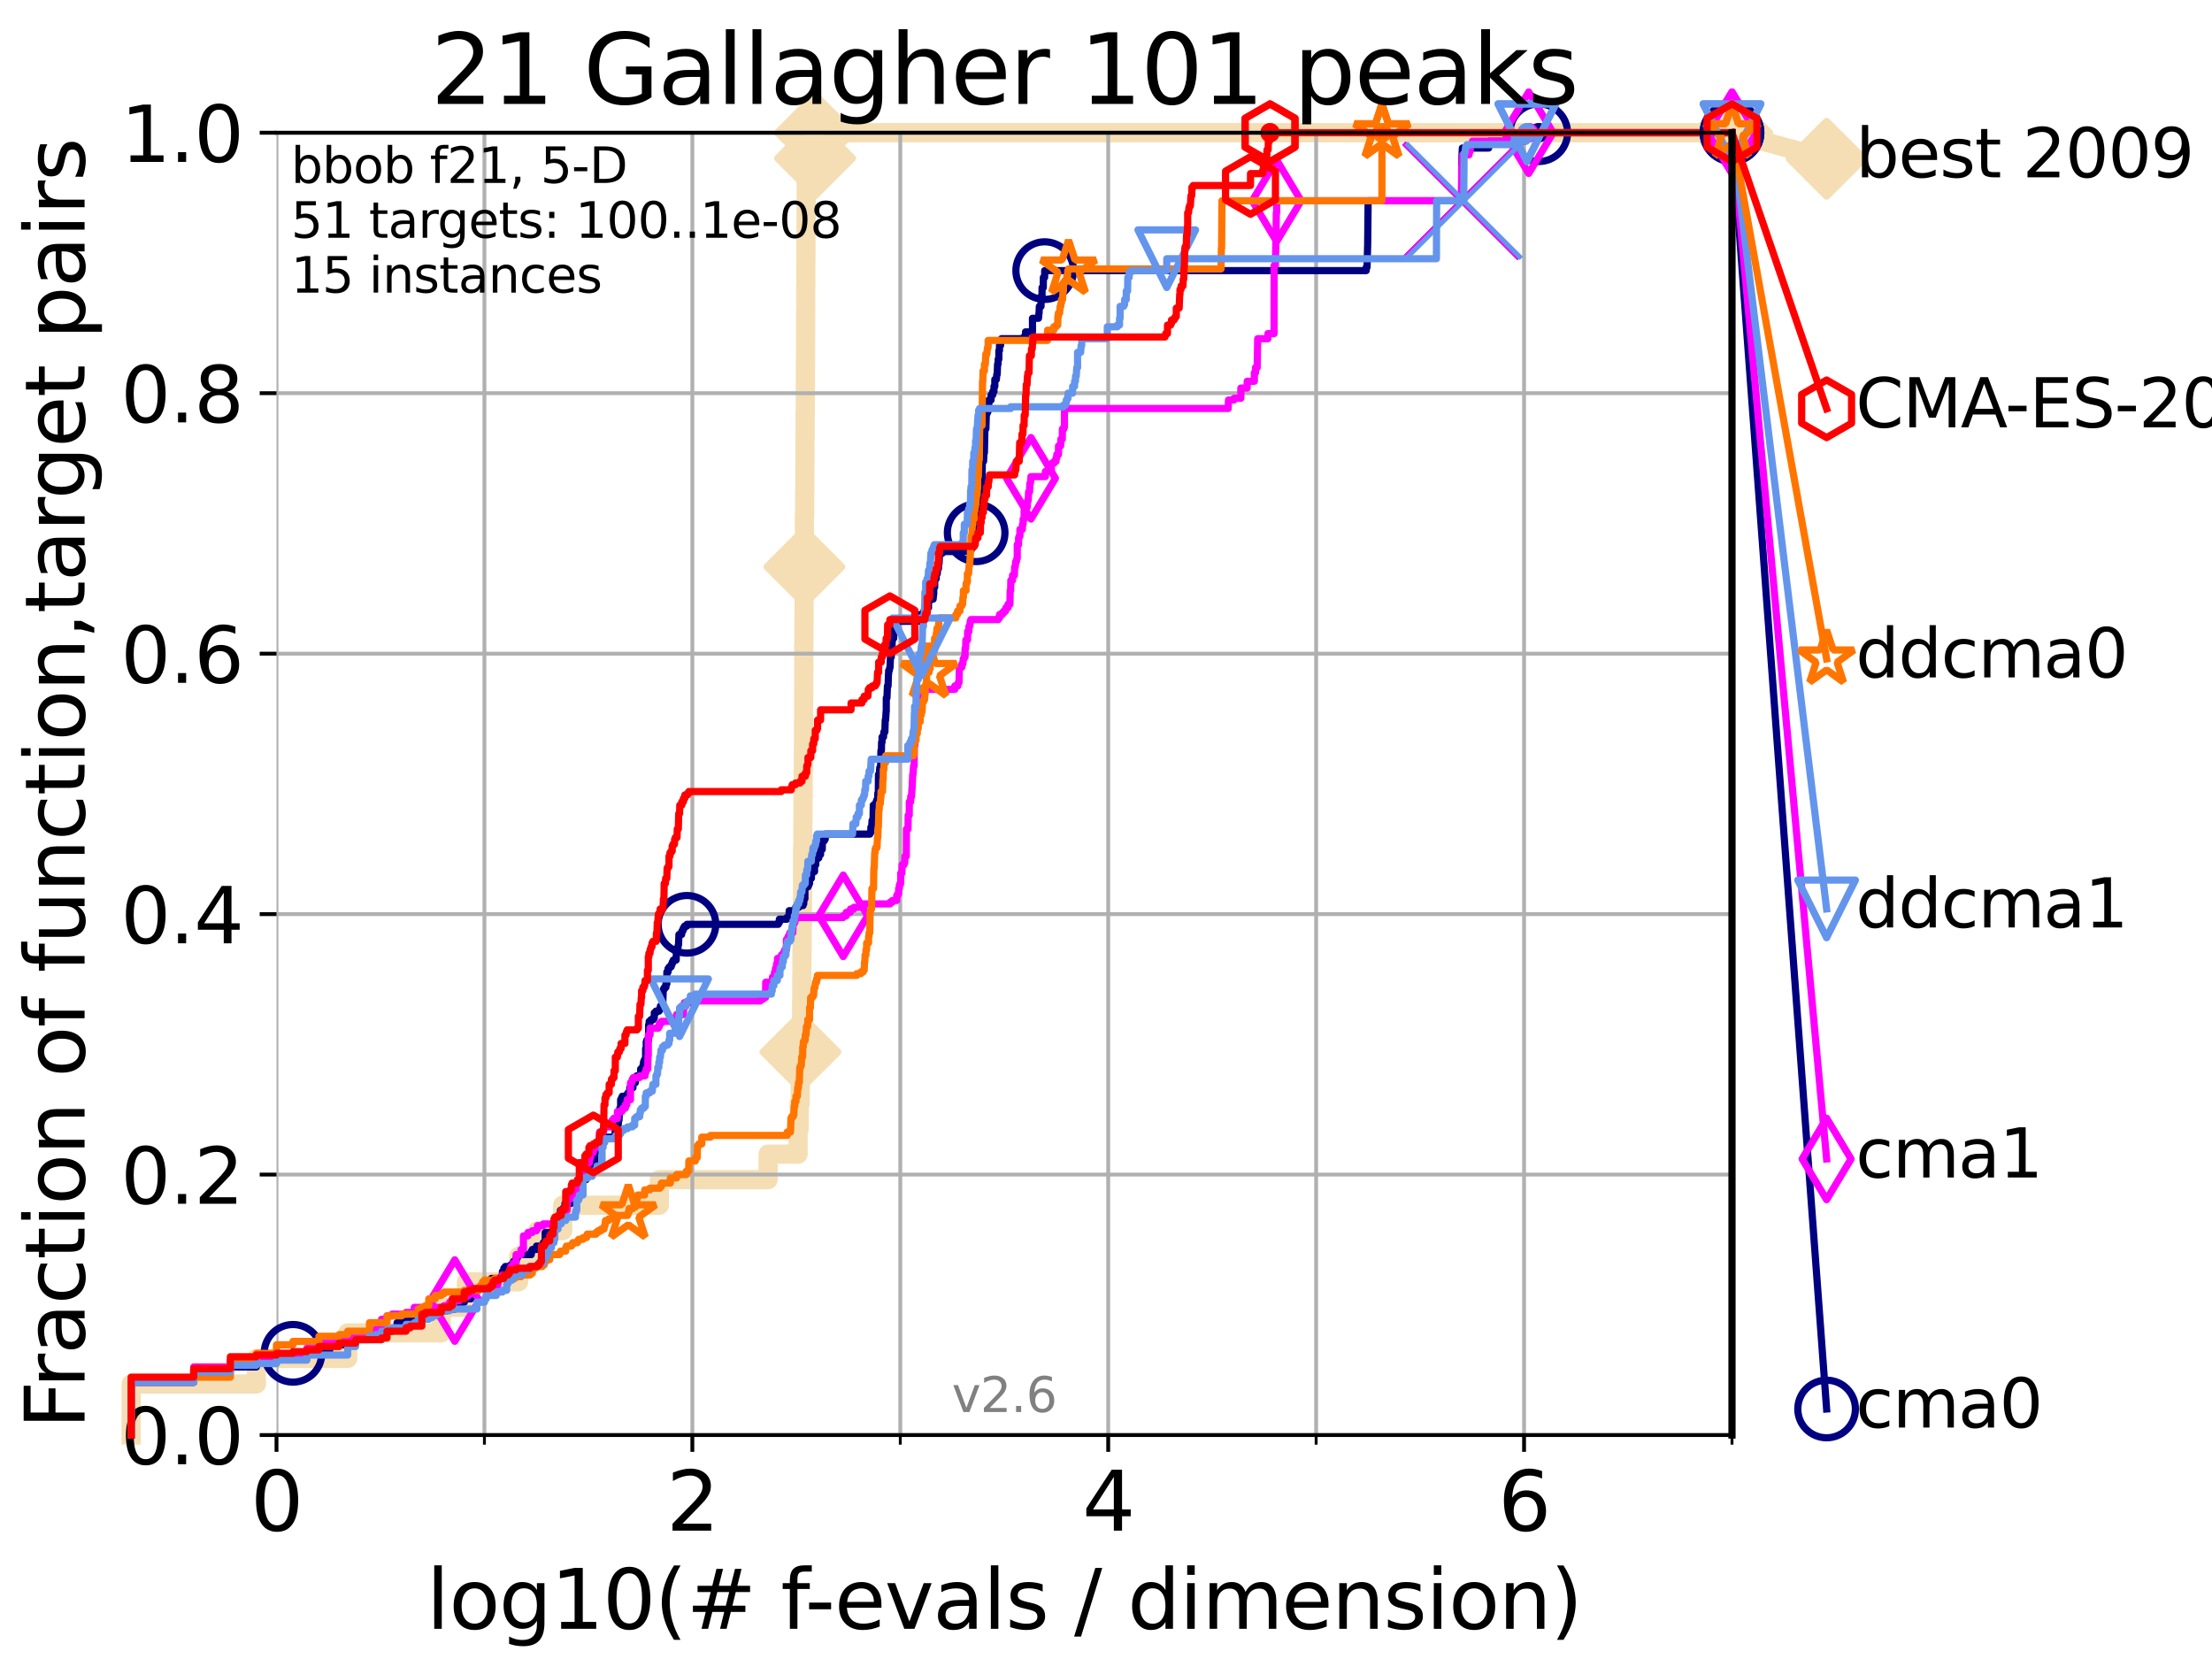 <?xml version="1.0" encoding="utf-8" standalone="no"?>
<!DOCTYPE svg PUBLIC "-//W3C//DTD SVG 1.1//EN"
  "http://www.w3.org/Graphics/SVG/1.1/DTD/svg11.dtd">
<svg xmlns:xlink="http://www.w3.org/1999/xlink" width="460.8pt" height="345.6pt" viewBox="0 0 460.8 345.6" xmlns="http://www.w3.org/2000/svg" version="1.1">
 <defs>
  <style type="text/css">*{stroke-linejoin: round; stroke-linecap: butt}</style>
 </defs>
 <g id="figure_1">
  <g id="patch_1">
   <path d="M 0 345.6 
L 460.8 345.6 
L 460.8 0 
L 0 0 
z
" style="fill: #ffffff"/>
  </g>
  <g id="axes_1">
   <g id="patch_2">
    <path d="M 57.6 298.944 
L 360.806 298.944 
L 360.806 27.648 
L 57.6 27.648 
z
" style="fill: #ffffff"/>
   </g>
   <g id="line2d_1">
    <path d="M 27.324 298.944 
L 27.324 288.305 
L 53.402 288.305 
L 53.402 282.985 
L 72.432 282.985 
L 72.432 277.666 
L 91.923 277.666 
L 91.923 272.346 
L 97.182 272.346 
L 97.182 267.027 
L 108.034 267.027 
L 108.034 261.707 
L 111.972 261.707 
L 111.972 256.388 
L 117.227 256.388 
L 117.227 251.068 
L 137.359 251.068 
L 137.359 245.749 
L 160.013 245.749 
L 160.013 240.429 
L 166.252 240.429 
L 166.252 235.11 
L 166.495 235.11 
L 166.495 229.79 
L 166.69 229.79 
L 166.69 224.471 
L 166.747 224.471 
L 166.747 219.151 
L 166.962 219.151 
L 166.962 213.832 
L 166.995 213.832 
L 166.995 208.512 
L 167.029 208.512 
L 167.029 203.192 
L 167.062 203.192 
L 167.062 197.873 
L 167.096 197.873 
L 167.096 192.553 
L 167.163 192.553 
L 167.163 187.234 
L 167.185 187.234 
L 167.185 181.914 
L 167.196 181.914 
L 167.196 176.595 
L 167.252 176.595 
L 167.252 171.275 
L 167.274 171.275 
L 167.274 165.956 
L 167.307 165.956 
L 167.307 160.636 
L 167.362 160.636 
L 167.362 155.317 
L 167.384 155.317 
L 167.384 149.997 
L 167.406 149.997 
L 167.406 144.678 
L 167.428 144.678 
L 167.428 139.358 
L 167.45 139.358 
L 167.45 134.039 
L 167.472 134.039 
L 167.472 128.719 
L 167.504 128.719 
L 167.504 123.4 
L 167.537 123.4 
L 167.537 118.08 
L 167.57 118.08 
L 167.57 107.441 
L 167.635 107.441 
L 167.635 102.121 
L 167.667 102.121 
L 167.667 96.802 
L 167.678 96.802 
L 167.678 91.482 
L 167.721 91.482 
L 167.721 86.163 
L 167.754 86.163 
L 167.754 80.843 
L 167.775 80.843 
L 167.775 75.524 
L 167.808 75.524 
L 167.808 70.204 
L 167.818 70.204 
L 167.818 64.885 
L 167.85 64.885 
L 167.85 59.565 
L 167.872 59.565 
L 167.872 54.246 
L 167.893 54.246 
L 167.893 48.926 
L 167.925 48.926 
L 167.925 43.607 
L 167.947 43.607 
L 167.947 38.287 
L 167.979 38.287 
L 167.979 32.968 
L 169.794 32.968 
L 169.794 27.648 
L 360.806 27.648 
" style="fill: none; stroke: #f5deb3; stroke-width: 4; stroke-linecap: square"/>
   </g>
   <g id="line2d_2">
    <defs>
     <path id="mc1667a7e7b" d="M -0 7.778 
L 7.778 0 
L 0 -7.778 
L -7.778 -0 
z
" style="stroke: #f5deb3; stroke-width: 1.5; stroke-linejoin: miter"/>
    </defs>
    <g>
     <use xlink:href="#mc1667a7e7b" x="166.747" y="219.151" style="fill: #f5deb3; stroke: #f5deb3; stroke-width: 1.5; stroke-linejoin: miter"/>
     <use xlink:href="#mc1667a7e7b" x="167.57" y="118.08" style="fill: #f5deb3; stroke: #f5deb3; stroke-width: 1.5; stroke-linejoin: miter"/>
     <use xlink:href="#mc1667a7e7b" x="169.794" y="32.968" style="fill: #f5deb3; stroke: #f5deb3; stroke-width: 1.5; stroke-linejoin: miter"/>
     <use xlink:href="#mc1667a7e7b" x="169.794" y="27.648" style="fill: #f5deb3; stroke: #f5deb3; stroke-width: 1.5; stroke-linejoin: miter"/>
     <use xlink:href="#mc1667a7e7b" x="169.794" y="27.648" style="fill: #f5deb3; stroke: #f5deb3; stroke-width: 1.5; stroke-linejoin: miter"/>
     <use xlink:href="#mc1667a7e7b" x="360.806" y="27.648" style="fill: #f5deb3; stroke: #f5deb3; stroke-width: 1.5; stroke-linejoin: miter"/>
    </g>
   </g>
   <g id="line2d_3">
    <path style="fill: none; stroke: #f5deb3; stroke-width: 4; stroke-linecap: square"/>
    <g/>
   </g>
   <g id="line2d_4">
    <path d="M 360.806 27.648 
L 380.515 33.074 
" style="fill: none; stroke: #f5deb3; stroke-width: 4; stroke-linecap: square"/>
    <g>
     <use xlink:href="#mc1667a7e7b" x="360.806" y="27.648" style="fill: #f5deb3; stroke: #f5deb3; stroke-width: 1.5; stroke-linejoin: miter"/>
     <use xlink:href="#mc1667a7e7b" x="380.515" y="33.074" style="fill: #f5deb3; stroke: #f5deb3; stroke-width: 1.5; stroke-linejoin: miter"/>
    </g>
   </g>
   <g id="matplotlib.axis_1">
    <g id="xtick_1">
     <g id="line2d_5">
      <path d="M 57.6 298.944 
L 57.6 27.648 
" clip-path="url(#p35419393d9)" style="fill: none; stroke: #b0b0b0; stroke-width: 0.8; stroke-linecap: square"/>
     </g>
     <g id="line2d_6">
      <defs>
       <path id="md1ba469659" d="M 0 0 
L 0 3.5 
" style="stroke: #000000; stroke-width: 0.8"/>
      </defs>
      <g>
       <use xlink:href="#md1ba469659" x="57.6" y="298.944" style="stroke: #000000; stroke-width: 0.8"/>
      </g>
     </g>
     <g id="text_1">
      <!-- 0 -->
      <g transform="translate(52.192 318.861)scale(0.17 -0.17)">
       <defs>
        <path id="DejaVuSans-30" d="M 2034 4250 
Q 1547 4250 1301 3770 
Q 1056 3291 1056 2328 
Q 1056 1369 1301 889 
Q 1547 409 2034 409 
Q 2525 409 2770 889 
Q 3016 1369 3016 2328 
Q 3016 3291 2770 3770 
Q 2525 4250 2034 4250 
z
M 2034 4750 
Q 2819 4750 3233 4129 
Q 3647 3509 3647 2328 
Q 3647 1150 3233 529 
Q 2819 -91 2034 -91 
Q 1250 -91 836 529 
Q 422 1150 422 2328 
Q 422 3509 836 4129 
Q 1250 4750 2034 4750 
z
" transform="scale(0.016)"/>
       </defs>
       <use xlink:href="#DejaVuSans-30"/>
      </g>
     </g>
    </g>
    <g id="xtick_2">
     <g id="line2d_7">
      <path d="M 144.23 298.944 
L 144.23 27.648 
" clip-path="url(#p35419393d9)" style="fill: none; stroke: #b0b0b0; stroke-width: 0.8; stroke-linecap: square"/>
     </g>
     <g id="line2d_8">
      <g>
       <use xlink:href="#md1ba469659" x="144.23" y="298.944" style="stroke: #000000; stroke-width: 0.8"/>
      </g>
     </g>
     <g id="text_2">
      <!-- 2 -->
      <g transform="translate(138.822 318.861)scale(0.17 -0.17)">
       <defs>
        <path id="DejaVuSans-32" d="M 1228 531 
L 3431 531 
L 3431 0 
L 469 0 
L 469 531 
Q 828 903 1448 1529 
Q 2069 2156 2228 2338 
Q 2531 2678 2651 2914 
Q 2772 3150 2772 3378 
Q 2772 3750 2511 3984 
Q 2250 4219 1831 4219 
Q 1534 4219 1204 4116 
Q 875 4013 500 3803 
L 500 4441 
Q 881 4594 1212 4672 
Q 1544 4750 1819 4750 
Q 2544 4750 2975 4387 
Q 3406 4025 3406 3419 
Q 3406 3131 3298 2873 
Q 3191 2616 2906 2266 
Q 2828 2175 2409 1742 
Q 1991 1309 1228 531 
z
" transform="scale(0.016)"/>
       </defs>
       <use xlink:href="#DejaVuSans-32"/>
      </g>
     </g>
    </g>
    <g id="xtick_3">
     <g id="line2d_9">
      <path d="M 230.861 298.944 
L 230.861 27.648 
" clip-path="url(#p35419393d9)" style="fill: none; stroke: #b0b0b0; stroke-width: 0.8; stroke-linecap: square"/>
     </g>
     <g id="line2d_10">
      <g>
       <use xlink:href="#md1ba469659" x="230.861" y="298.944" style="stroke: #000000; stroke-width: 0.8"/>
      </g>
     </g>
     <g id="text_3">
      <!-- 4 -->
      <g transform="translate(225.453 318.861)scale(0.17 -0.17)">
       <defs>
        <path id="DejaVuSans-34" d="M 2419 4116 
L 825 1625 
L 2419 1625 
L 2419 4116 
z
M 2253 4666 
L 3047 4666 
L 3047 1625 
L 3713 1625 
L 3713 1100 
L 3047 1100 
L 3047 0 
L 2419 0 
L 2419 1100 
L 313 1100 
L 313 1709 
L 2253 4666 
z
" transform="scale(0.016)"/>
       </defs>
       <use xlink:href="#DejaVuSans-34"/>
      </g>
     </g>
    </g>
    <g id="xtick_4">
     <g id="line2d_11">
      <path d="M 317.491 298.944 
L 317.491 27.648 
" clip-path="url(#p35419393d9)" style="fill: none; stroke: #b0b0b0; stroke-width: 0.8; stroke-linecap: square"/>
     </g>
     <g id="line2d_12">
      <g>
       <use xlink:href="#md1ba469659" x="317.491" y="298.944" style="stroke: #000000; stroke-width: 0.8"/>
      </g>
     </g>
     <g id="text_4">
      <!-- 6 -->
      <g transform="translate(312.083 318.861)scale(0.17 -0.17)">
       <defs>
        <path id="DejaVuSans-36" d="M 2113 2584 
Q 1688 2584 1439 2293 
Q 1191 2003 1191 1497 
Q 1191 994 1439 701 
Q 1688 409 2113 409 
Q 2538 409 2786 701 
Q 3034 994 3034 1497 
Q 3034 2003 2786 2293 
Q 2538 2584 2113 2584 
z
M 3366 4563 
L 3366 3988 
Q 3128 4100 2886 4159 
Q 2644 4219 2406 4219 
Q 1781 4219 1451 3797 
Q 1122 3375 1075 2522 
Q 1259 2794 1537 2939 
Q 1816 3084 2150 3084 
Q 2853 3084 3261 2657 
Q 3669 2231 3669 1497 
Q 3669 778 3244 343 
Q 2819 -91 2113 -91 
Q 1303 -91 875 529 
Q 447 1150 447 2328 
Q 447 3434 972 4092 
Q 1497 4750 2381 4750 
Q 2619 4750 2861 4703 
Q 3103 4656 3366 4563 
z
" transform="scale(0.016)"/>
       </defs>
       <use xlink:href="#DejaVuSans-36"/>
      </g>
     </g>
    </g>
    <g id="xtick_5">
     <g id="line2d_13">
      <path d="M 100.915 298.944 
L 100.915 27.648 
" clip-path="url(#p35419393d9)" style="fill: none; stroke: #b0b0b0; stroke-width: 0.8; stroke-linecap: square"/>
     </g>
     <g id="line2d_14">
      <defs>
       <path id="m21304e8ad9" d="M 0 0 
L 0 2 
" style="stroke: #000000; stroke-width: 0.6"/>
      </defs>
      <g>
       <use xlink:href="#m21304e8ad9" x="100.915" y="298.944" style="stroke: #000000; stroke-width: 0.6"/>
      </g>
     </g>
    </g>
    <g id="xtick_6">
     <g id="line2d_15">
      <path d="M 187.546 298.944 
L 187.546 27.648 
" clip-path="url(#p35419393d9)" style="fill: none; stroke: #b0b0b0; stroke-width: 0.8; stroke-linecap: square"/>
     </g>
     <g id="line2d_16">
      <g>
       <use xlink:href="#m21304e8ad9" x="187.546" y="298.944" style="stroke: #000000; stroke-width: 0.6"/>
      </g>
     </g>
    </g>
    <g id="xtick_7">
     <g id="line2d_17">
      <path d="M 274.176 298.944 
L 274.176 27.648 
" clip-path="url(#p35419393d9)" style="fill: none; stroke: #b0b0b0; stroke-width: 0.8; stroke-linecap: square"/>
     </g>
     <g id="line2d_18">
      <g>
       <use xlink:href="#m21304e8ad9" x="274.176" y="298.944" style="stroke: #000000; stroke-width: 0.6"/>
      </g>
     </g>
    </g>
    <g id="xtick_8">
     <g id="line2d_19">
      <path d="M 360.806 298.944 
L 360.806 27.648 
" clip-path="url(#p35419393d9)" style="fill: none; stroke: #b0b0b0; stroke-width: 0.8; stroke-linecap: square"/>
     </g>
     <g id="line2d_20">
      <g>
       <use xlink:href="#m21304e8ad9" x="360.806" y="298.944" style="stroke: #000000; stroke-width: 0.6"/>
      </g>
     </g>
    </g>
    <g id="text_5">
     <!-- log10(# f-evals / dimension) -->
     <g transform="translate(88.823 339.314)scale(0.17 -0.17)">
      <defs>
       <path id="DejaVuSans-6c" d="M 603 4863 
L 1178 4863 
L 1178 0 
L 603 0 
L 603 4863 
z
" transform="scale(0.016)"/>
       <path id="DejaVuSans-6f" d="M 1959 3097 
Q 1497 3097 1228 2736 
Q 959 2375 959 1747 
Q 959 1119 1226 758 
Q 1494 397 1959 397 
Q 2419 397 2687 759 
Q 2956 1122 2956 1747 
Q 2956 2369 2687 2733 
Q 2419 3097 1959 3097 
z
M 1959 3584 
Q 2709 3584 3137 3096 
Q 3566 2609 3566 1747 
Q 3566 888 3137 398 
Q 2709 -91 1959 -91 
Q 1206 -91 779 398 
Q 353 888 353 1747 
Q 353 2609 779 3096 
Q 1206 3584 1959 3584 
z
" transform="scale(0.016)"/>
       <path id="DejaVuSans-67" d="M 2906 1791 
Q 2906 2416 2648 2759 
Q 2391 3103 1925 3103 
Q 1463 3103 1205 2759 
Q 947 2416 947 1791 
Q 947 1169 1205 825 
Q 1463 481 1925 481 
Q 2391 481 2648 825 
Q 2906 1169 2906 1791 
z
M 3481 434 
Q 3481 -459 3084 -895 
Q 2688 -1331 1869 -1331 
Q 1566 -1331 1297 -1286 
Q 1028 -1241 775 -1147 
L 775 -588 
Q 1028 -725 1275 -790 
Q 1522 -856 1778 -856 
Q 2344 -856 2625 -561 
Q 2906 -266 2906 331 
L 2906 616 
Q 2728 306 2450 153 
Q 2172 0 1784 0 
Q 1141 0 747 490 
Q 353 981 353 1791 
Q 353 2603 747 3093 
Q 1141 3584 1784 3584 
Q 2172 3584 2450 3431 
Q 2728 3278 2906 2969 
L 2906 3500 
L 3481 3500 
L 3481 434 
z
" transform="scale(0.016)"/>
       <path id="DejaVuSans-31" d="M 794 531 
L 1825 531 
L 1825 4091 
L 703 3866 
L 703 4441 
L 1819 4666 
L 2450 4666 
L 2450 531 
L 3481 531 
L 3481 0 
L 794 0 
L 794 531 
z
" transform="scale(0.016)"/>
       <path id="DejaVuSans-28" d="M 1984 4856 
Q 1566 4138 1362 3434 
Q 1159 2731 1159 2009 
Q 1159 1288 1364 580 
Q 1569 -128 1984 -844 
L 1484 -844 
Q 1016 -109 783 600 
Q 550 1309 550 2009 
Q 550 2706 781 3412 
Q 1013 4119 1484 4856 
L 1984 4856 
z
" transform="scale(0.016)"/>
       <path id="DejaVuSans-23" d="M 3272 2816 
L 2363 2816 
L 2100 1772 
L 3016 1772 
L 3272 2816 
z
M 2803 4594 
L 2478 3297 
L 3391 3297 
L 3719 4594 
L 4219 4594 
L 3897 3297 
L 4872 3297 
L 4872 2816 
L 3775 2816 
L 3519 1772 
L 4513 1772 
L 4513 1294 
L 3397 1294 
L 3072 0 
L 2572 0 
L 2894 1294 
L 1978 1294 
L 1656 0 
L 1153 0 
L 1478 1294 
L 494 1294 
L 494 1772 
L 1594 1772 
L 1856 2816 
L 850 2816 
L 850 3297 
L 1978 3297 
L 2297 4594 
L 2803 4594 
z
" transform="scale(0.016)"/>
       <path id="DejaVuSans-20" transform="scale(0.016)"/>
       <path id="DejaVuSans-66" d="M 2375 4863 
L 2375 4384 
L 1825 4384 
Q 1516 4384 1395 4259 
Q 1275 4134 1275 3809 
L 1275 3500 
L 2222 3500 
L 2222 3053 
L 1275 3053 
L 1275 0 
L 697 0 
L 697 3053 
L 147 3053 
L 147 3500 
L 697 3500 
L 697 3744 
Q 697 4328 969 4595 
Q 1241 4863 1831 4863 
L 2375 4863 
z
" transform="scale(0.016)"/>
       <path id="DejaVuSans-2d" d="M 313 2009 
L 1997 2009 
L 1997 1497 
L 313 1497 
L 313 2009 
z
" transform="scale(0.016)"/>
       <path id="DejaVuSans-65" d="M 3597 1894 
L 3597 1613 
L 953 1613 
Q 991 1019 1311 708 
Q 1631 397 2203 397 
Q 2534 397 2845 478 
Q 3156 559 3463 722 
L 3463 178 
Q 3153 47 2828 -22 
Q 2503 -91 2169 -91 
Q 1331 -91 842 396 
Q 353 884 353 1716 
Q 353 2575 817 3079 
Q 1281 3584 2069 3584 
Q 2775 3584 3186 3129 
Q 3597 2675 3597 1894 
z
M 3022 2063 
Q 3016 2534 2758 2815 
Q 2500 3097 2075 3097 
Q 1594 3097 1305 2825 
Q 1016 2553 972 2059 
L 3022 2063 
z
" transform="scale(0.016)"/>
       <path id="DejaVuSans-76" d="M 191 3500 
L 800 3500 
L 1894 563 
L 2988 3500 
L 3597 3500 
L 2284 0 
L 1503 0 
L 191 3500 
z
" transform="scale(0.016)"/>
       <path id="DejaVuSans-61" d="M 2194 1759 
Q 1497 1759 1228 1600 
Q 959 1441 959 1056 
Q 959 750 1161 570 
Q 1363 391 1709 391 
Q 2188 391 2477 730 
Q 2766 1069 2766 1631 
L 2766 1759 
L 2194 1759 
z
M 3341 1997 
L 3341 0 
L 2766 0 
L 2766 531 
Q 2569 213 2275 61 
Q 1981 -91 1556 -91 
Q 1019 -91 701 211 
Q 384 513 384 1019 
Q 384 1609 779 1909 
Q 1175 2209 1959 2209 
L 2766 2209 
L 2766 2266 
Q 2766 2663 2505 2880 
Q 2244 3097 1772 3097 
Q 1472 3097 1187 3025 
Q 903 2953 641 2809 
L 641 3341 
Q 956 3463 1253 3523 
Q 1550 3584 1831 3584 
Q 2591 3584 2966 3190 
Q 3341 2797 3341 1997 
z
" transform="scale(0.016)"/>
       <path id="DejaVuSans-73" d="M 2834 3397 
L 2834 2853 
Q 2591 2978 2328 3040 
Q 2066 3103 1784 3103 
Q 1356 3103 1142 2972 
Q 928 2841 928 2578 
Q 928 2378 1081 2264 
Q 1234 2150 1697 2047 
L 1894 2003 
Q 2506 1872 2764 1633 
Q 3022 1394 3022 966 
Q 3022 478 2636 193 
Q 2250 -91 1575 -91 
Q 1294 -91 989 -36 
Q 684 19 347 128 
L 347 722 
Q 666 556 975 473 
Q 1284 391 1588 391 
Q 1994 391 2212 530 
Q 2431 669 2431 922 
Q 2431 1156 2273 1281 
Q 2116 1406 1581 1522 
L 1381 1569 
Q 847 1681 609 1914 
Q 372 2147 372 2553 
Q 372 3047 722 3315 
Q 1072 3584 1716 3584 
Q 2034 3584 2315 3537 
Q 2597 3491 2834 3397 
z
" transform="scale(0.016)"/>
       <path id="DejaVuSans-2f" d="M 1625 4666 
L 2156 4666 
L 531 -594 
L 0 -594 
L 1625 4666 
z
" transform="scale(0.016)"/>
       <path id="DejaVuSans-64" d="M 2906 2969 
L 2906 4863 
L 3481 4863 
L 3481 0 
L 2906 0 
L 2906 525 
Q 2725 213 2448 61 
Q 2172 -91 1784 -91 
Q 1150 -91 751 415 
Q 353 922 353 1747 
Q 353 2572 751 3078 
Q 1150 3584 1784 3584 
Q 2172 3584 2448 3432 
Q 2725 3281 2906 2969 
z
M 947 1747 
Q 947 1113 1208 752 
Q 1469 391 1925 391 
Q 2381 391 2643 752 
Q 2906 1113 2906 1747 
Q 2906 2381 2643 2742 
Q 2381 3103 1925 3103 
Q 1469 3103 1208 2742 
Q 947 2381 947 1747 
z
" transform="scale(0.016)"/>
       <path id="DejaVuSans-69" d="M 603 3500 
L 1178 3500 
L 1178 0 
L 603 0 
L 603 3500 
z
M 603 4863 
L 1178 4863 
L 1178 4134 
L 603 4134 
L 603 4863 
z
" transform="scale(0.016)"/>
       <path id="DejaVuSans-6d" d="M 3328 2828 
Q 3544 3216 3844 3400 
Q 4144 3584 4550 3584 
Q 5097 3584 5394 3201 
Q 5691 2819 5691 2113 
L 5691 0 
L 5113 0 
L 5113 2094 
Q 5113 2597 4934 2840 
Q 4756 3084 4391 3084 
Q 3944 3084 3684 2787 
Q 3425 2491 3425 1978 
L 3425 0 
L 2847 0 
L 2847 2094 
Q 2847 2600 2669 2842 
Q 2491 3084 2119 3084 
Q 1678 3084 1418 2786 
Q 1159 2488 1159 1978 
L 1159 0 
L 581 0 
L 581 3500 
L 1159 3500 
L 1159 2956 
Q 1356 3278 1631 3431 
Q 1906 3584 2284 3584 
Q 2666 3584 2933 3390 
Q 3200 3197 3328 2828 
z
" transform="scale(0.016)"/>
       <path id="DejaVuSans-6e" d="M 3513 2113 
L 3513 0 
L 2938 0 
L 2938 2094 
Q 2938 2591 2744 2837 
Q 2550 3084 2163 3084 
Q 1697 3084 1428 2787 
Q 1159 2491 1159 1978 
L 1159 0 
L 581 0 
L 581 3500 
L 1159 3500 
L 1159 2956 
Q 1366 3272 1645 3428 
Q 1925 3584 2291 3584 
Q 2894 3584 3203 3211 
Q 3513 2838 3513 2113 
z
" transform="scale(0.016)"/>
       <path id="DejaVuSans-29" d="M 513 4856 
L 1013 4856 
Q 1481 4119 1714 3412 
Q 1947 2706 1947 2009 
Q 1947 1309 1714 600 
Q 1481 -109 1013 -844 
L 513 -844 
Q 928 -128 1133 580 
Q 1338 1288 1338 2009 
Q 1338 2731 1133 3434 
Q 928 4138 513 4856 
z
" transform="scale(0.016)"/>
      </defs>
      <use xlink:href="#DejaVuSans-6c"/>
      <use xlink:href="#DejaVuSans-6f" x="27.783"/>
      <use xlink:href="#DejaVuSans-67" x="88.965"/>
      <use xlink:href="#DejaVuSans-31" x="152.441"/>
      <use xlink:href="#DejaVuSans-30" x="216.064"/>
      <use xlink:href="#DejaVuSans-28" x="279.688"/>
      <use xlink:href="#DejaVuSans-23" x="318.701"/>
      <use xlink:href="#DejaVuSans-20" x="402.49"/>
      <use xlink:href="#DejaVuSans-66" x="434.277"/>
      <use xlink:href="#DejaVuSans-2d" x="463.982"/>
      <use xlink:href="#DejaVuSans-65" x="500.066"/>
      <use xlink:href="#DejaVuSans-76" x="561.59"/>
      <use xlink:href="#DejaVuSans-61" x="620.77"/>
      <use xlink:href="#DejaVuSans-6c" x="682.049"/>
      <use xlink:href="#DejaVuSans-73" x="709.832"/>
      <use xlink:href="#DejaVuSans-20" x="761.932"/>
      <use xlink:href="#DejaVuSans-2f" x="793.719"/>
      <use xlink:href="#DejaVuSans-20" x="827.41"/>
      <use xlink:href="#DejaVuSans-64" x="859.197"/>
      <use xlink:href="#DejaVuSans-69" x="922.674"/>
      <use xlink:href="#DejaVuSans-6d" x="950.457"/>
      <use xlink:href="#DejaVuSans-65" x="1047.869"/>
      <use xlink:href="#DejaVuSans-6e" x="1109.393"/>
      <use xlink:href="#DejaVuSans-73" x="1172.771"/>
      <use xlink:href="#DejaVuSans-69" x="1224.871"/>
      <use xlink:href="#DejaVuSans-6f" x="1252.654"/>
      <use xlink:href="#DejaVuSans-6e" x="1313.836"/>
      <use xlink:href="#DejaVuSans-29" x="1377.215"/>
     </g>
    </g>
   </g>
   <g id="matplotlib.axis_2">
    <g id="ytick_1">
     <g id="line2d_21">
      <path d="M 57.6 298.944 
L 360.806 298.944 
" clip-path="url(#p35419393d9)" style="fill: none; stroke: #b0b0b0; stroke-width: 0.8; stroke-linecap: square"/>
     </g>
     <g id="line2d_22">
      <defs>
       <path id="m9d33c04ba8" d="M 0 0 
L -3.5 0 
" style="stroke: #000000; stroke-width: 0.8"/>
      </defs>
      <g>
       <use xlink:href="#m9d33c04ba8" x="57.6" y="298.944" style="stroke: #000000; stroke-width: 0.8"/>
      </g>
     </g>
     <g id="text_6">
      <!-- 0.0 -->
      <g transform="translate(25.155 305.023)scale(0.16 -0.16)">
       <defs>
        <path id="DejaVuSans-2e" d="M 684 794 
L 1344 794 
L 1344 0 
L 684 0 
L 684 794 
z
" transform="scale(0.016)"/>
       </defs>
       <use xlink:href="#DejaVuSans-30"/>
       <use xlink:href="#DejaVuSans-2e" x="63.623"/>
       <use xlink:href="#DejaVuSans-30" x="95.41"/>
      </g>
     </g>
    </g>
    <g id="ytick_2">
     <g id="line2d_23">
      <path d="M 57.6 244.685 
L 360.806 244.685 
" clip-path="url(#p35419393d9)" style="fill: none; stroke: #b0b0b0; stroke-width: 0.8; stroke-linecap: square"/>
     </g>
     <g id="line2d_24">
      <g>
       <use xlink:href="#m9d33c04ba8" x="57.6" y="244.685" style="stroke: #000000; stroke-width: 0.8"/>
      </g>
     </g>
     <g id="text_7">
      <!-- 0.2 -->
      <g transform="translate(25.155 250.764)scale(0.16 -0.16)">
       <use xlink:href="#DejaVuSans-30"/>
       <use xlink:href="#DejaVuSans-2e" x="63.623"/>
       <use xlink:href="#DejaVuSans-32" x="95.41"/>
      </g>
     </g>
    </g>
    <g id="ytick_3">
     <g id="line2d_25">
      <path d="M 57.6 190.426 
L 360.806 190.426 
" clip-path="url(#p35419393d9)" style="fill: none; stroke: #b0b0b0; stroke-width: 0.8; stroke-linecap: square"/>
     </g>
     <g id="line2d_26">
      <g>
       <use xlink:href="#m9d33c04ba8" x="57.6" y="190.426" style="stroke: #000000; stroke-width: 0.8"/>
      </g>
     </g>
     <g id="text_8">
      <!-- 0.4 -->
      <g transform="translate(25.155 196.504)scale(0.16 -0.16)">
       <use xlink:href="#DejaVuSans-30"/>
       <use xlink:href="#DejaVuSans-2e" x="63.623"/>
       <use xlink:href="#DejaVuSans-34" x="95.41"/>
      </g>
     </g>
    </g>
    <g id="ytick_4">
     <g id="line2d_27">
      <path d="M 57.6 136.166 
L 360.806 136.166 
" clip-path="url(#p35419393d9)" style="fill: none; stroke: #b0b0b0; stroke-width: 0.8; stroke-linecap: square"/>
     </g>
     <g id="line2d_28">
      <g>
       <use xlink:href="#m9d33c04ba8" x="57.6" y="136.166" style="stroke: #000000; stroke-width: 0.8"/>
      </g>
     </g>
     <g id="text_9">
      <!-- 0.6 -->
      <g transform="translate(25.155 142.245)scale(0.16 -0.16)">
       <use xlink:href="#DejaVuSans-30"/>
       <use xlink:href="#DejaVuSans-2e" x="63.623"/>
       <use xlink:href="#DejaVuSans-36" x="95.41"/>
      </g>
     </g>
    </g>
    <g id="ytick_5">
     <g id="line2d_29">
      <path d="M 57.6 81.907 
L 360.806 81.907 
" clip-path="url(#p35419393d9)" style="fill: none; stroke: #b0b0b0; stroke-width: 0.8; stroke-linecap: square"/>
     </g>
     <g id="line2d_30">
      <g>
       <use xlink:href="#m9d33c04ba8" x="57.6" y="81.907" style="stroke: #000000; stroke-width: 0.8"/>
      </g>
     </g>
     <g id="text_10">
      <!-- 0.8 -->
      <g transform="translate(25.155 87.986)scale(0.16 -0.16)">
       <defs>
        <path id="DejaVuSans-38" d="M 2034 2216 
Q 1584 2216 1326 1975 
Q 1069 1734 1069 1313 
Q 1069 891 1326 650 
Q 1584 409 2034 409 
Q 2484 409 2743 651 
Q 3003 894 3003 1313 
Q 3003 1734 2745 1975 
Q 2488 2216 2034 2216 
z
M 1403 2484 
Q 997 2584 770 2862 
Q 544 3141 544 3541 
Q 544 4100 942 4425 
Q 1341 4750 2034 4750 
Q 2731 4750 3128 4425 
Q 3525 4100 3525 3541 
Q 3525 3141 3298 2862 
Q 3072 2584 2669 2484 
Q 3125 2378 3379 2068 
Q 3634 1759 3634 1313 
Q 3634 634 3220 271 
Q 2806 -91 2034 -91 
Q 1263 -91 848 271 
Q 434 634 434 1313 
Q 434 1759 690 2068 
Q 947 2378 1403 2484 
z
M 1172 3481 
Q 1172 3119 1398 2916 
Q 1625 2713 2034 2713 
Q 2441 2713 2670 2916 
Q 2900 3119 2900 3481 
Q 2900 3844 2670 4047 
Q 2441 4250 2034 4250 
Q 1625 4250 1398 4047 
Q 1172 3844 1172 3481 
z
" transform="scale(0.016)"/>
       </defs>
       <use xlink:href="#DejaVuSans-30"/>
       <use xlink:href="#DejaVuSans-2e" x="63.623"/>
       <use xlink:href="#DejaVuSans-38" x="95.41"/>
      </g>
     </g>
    </g>
    <g id="ytick_6">
     <g id="line2d_31">
      <path d="M 57.6 27.648 
L 360.806 27.648 
" clip-path="url(#p35419393d9)" style="fill: none; stroke: #b0b0b0; stroke-width: 0.8; stroke-linecap: square"/>
     </g>
     <g id="line2d_32">
      <g>
       <use xlink:href="#m9d33c04ba8" x="57.6" y="27.648" style="stroke: #000000; stroke-width: 0.8"/>
      </g>
     </g>
     <g id="text_11">
      <!-- 1.0 -->
      <g transform="translate(25.155 33.727)scale(0.16 -0.16)">
       <use xlink:href="#DejaVuSans-31"/>
       <use xlink:href="#DejaVuSans-2e" x="63.623"/>
       <use xlink:href="#DejaVuSans-30" x="95.41"/>
      </g>
     </g>
    </g>
    <g id="text_12">
     <!-- Fraction of function,target pairs -->
     <g transform="translate(17.62 297.681)rotate(-90)scale(0.17 -0.17)">
      <defs>
       <path id="DejaVuSans-46" d="M 628 4666 
L 3309 4666 
L 3309 4134 
L 1259 4134 
L 1259 2759 
L 3109 2759 
L 3109 2228 
L 1259 2228 
L 1259 0 
L 628 0 
L 628 4666 
z
" transform="scale(0.016)"/>
       <path id="DejaVuSans-72" d="M 2631 2963 
Q 2534 3019 2420 3045 
Q 2306 3072 2169 3072 
Q 1681 3072 1420 2755 
Q 1159 2438 1159 1844 
L 1159 0 
L 581 0 
L 581 3500 
L 1159 3500 
L 1159 2956 
Q 1341 3275 1631 3429 
Q 1922 3584 2338 3584 
Q 2397 3584 2469 3576 
Q 2541 3569 2628 3553 
L 2631 2963 
z
" transform="scale(0.016)"/>
       <path id="DejaVuSans-63" d="M 3122 3366 
L 3122 2828 
Q 2878 2963 2633 3030 
Q 2388 3097 2138 3097 
Q 1578 3097 1268 2742 
Q 959 2388 959 1747 
Q 959 1106 1268 751 
Q 1578 397 2138 397 
Q 2388 397 2633 464 
Q 2878 531 3122 666 
L 3122 134 
Q 2881 22 2623 -34 
Q 2366 -91 2075 -91 
Q 1284 -91 818 406 
Q 353 903 353 1747 
Q 353 2603 823 3093 
Q 1294 3584 2113 3584 
Q 2378 3584 2631 3529 
Q 2884 3475 3122 3366 
z
" transform="scale(0.016)"/>
       <path id="DejaVuSans-74" d="M 1172 4494 
L 1172 3500 
L 2356 3500 
L 2356 3053 
L 1172 3053 
L 1172 1153 
Q 1172 725 1289 603 
Q 1406 481 1766 481 
L 2356 481 
L 2356 0 
L 1766 0 
Q 1100 0 847 248 
Q 594 497 594 1153 
L 594 3053 
L 172 3053 
L 172 3500 
L 594 3500 
L 594 4494 
L 1172 4494 
z
" transform="scale(0.016)"/>
       <path id="DejaVuSans-75" d="M 544 1381 
L 544 3500 
L 1119 3500 
L 1119 1403 
Q 1119 906 1312 657 
Q 1506 409 1894 409 
Q 2359 409 2629 706 
Q 2900 1003 2900 1516 
L 2900 3500 
L 3475 3500 
L 3475 0 
L 2900 0 
L 2900 538 
Q 2691 219 2414 64 
Q 2138 -91 1772 -91 
Q 1169 -91 856 284 
Q 544 659 544 1381 
z
M 1991 3584 
L 1991 3584 
z
" transform="scale(0.016)"/>
       <path id="DejaVuSans-2c" d="M 750 794 
L 1409 794 
L 1409 256 
L 897 -744 
L 494 -744 
L 750 256 
L 750 794 
z
" transform="scale(0.016)"/>
       <path id="DejaVuSans-70" d="M 1159 525 
L 1159 -1331 
L 581 -1331 
L 581 3500 
L 1159 3500 
L 1159 2969 
Q 1341 3281 1617 3432 
Q 1894 3584 2278 3584 
Q 2916 3584 3314 3078 
Q 3713 2572 3713 1747 
Q 3713 922 3314 415 
Q 2916 -91 2278 -91 
Q 1894 -91 1617 61 
Q 1341 213 1159 525 
z
M 3116 1747 
Q 3116 2381 2855 2742 
Q 2594 3103 2138 3103 
Q 1681 3103 1420 2742 
Q 1159 2381 1159 1747 
Q 1159 1113 1420 752 
Q 1681 391 2138 391 
Q 2594 391 2855 752 
Q 3116 1113 3116 1747 
z
" transform="scale(0.016)"/>
      </defs>
      <use xlink:href="#DejaVuSans-46"/>
      <use xlink:href="#DejaVuSans-72" x="50.27"/>
      <use xlink:href="#DejaVuSans-61" x="91.383"/>
      <use xlink:href="#DejaVuSans-63" x="152.662"/>
      <use xlink:href="#DejaVuSans-74" x="207.643"/>
      <use xlink:href="#DejaVuSans-69" x="246.852"/>
      <use xlink:href="#DejaVuSans-6f" x="274.635"/>
      <use xlink:href="#DejaVuSans-6e" x="335.816"/>
      <use xlink:href="#DejaVuSans-20" x="399.195"/>
      <use xlink:href="#DejaVuSans-6f" x="430.982"/>
      <use xlink:href="#DejaVuSans-66" x="492.164"/>
      <use xlink:href="#DejaVuSans-20" x="527.369"/>
      <use xlink:href="#DejaVuSans-66" x="559.156"/>
      <use xlink:href="#DejaVuSans-75" x="594.361"/>
      <use xlink:href="#DejaVuSans-6e" x="657.74"/>
      <use xlink:href="#DejaVuSans-63" x="721.119"/>
      <use xlink:href="#DejaVuSans-74" x="776.1"/>
      <use xlink:href="#DejaVuSans-69" x="815.309"/>
      <use xlink:href="#DejaVuSans-6f" x="843.092"/>
      <use xlink:href="#DejaVuSans-6e" x="904.273"/>
      <use xlink:href="#DejaVuSans-2c" x="967.652"/>
      <use xlink:href="#DejaVuSans-74" x="999.439"/>
      <use xlink:href="#DejaVuSans-61" x="1038.648"/>
      <use xlink:href="#DejaVuSans-72" x="1099.928"/>
      <use xlink:href="#DejaVuSans-67" x="1139.291"/>
      <use xlink:href="#DejaVuSans-65" x="1202.768"/>
      <use xlink:href="#DejaVuSans-74" x="1264.291"/>
      <use xlink:href="#DejaVuSans-20" x="1303.5"/>
      <use xlink:href="#DejaVuSans-70" x="1335.287"/>
      <use xlink:href="#DejaVuSans-61" x="1398.764"/>
      <use xlink:href="#DejaVuSans-69" x="1460.043"/>
      <use xlink:href="#DejaVuSans-72" x="1487.826"/>
      <use xlink:href="#DejaVuSans-73" x="1528.939"/>
     </g>
    </g>
   </g>
   <g id="line2d_33">
    <defs>
     <path id="m0511a6197e" d="M 0 1.5 
C 0.398 1.5 0.779 1.342 1.061 1.061 
C 1.342 0.779 1.5 0.398 1.5 0 
C 1.5 -0.398 1.342 -0.779 1.061 -1.061 
C 0.779 -1.342 0.398 -1.5 0 -1.5 
C -0.398 -1.5 -0.779 -1.342 -1.061 -1.061 
C -1.342 -0.779 -1.5 -0.398 -1.5 0 
C -1.5 0.398 -1.342 0.779 -1.061 1.061 
C -0.779 1.342 -0.398 1.5 0 1.5 
z
" style="stroke: #f5deb3"/>
    </defs>
    <g>
     <use xlink:href="#m0511a6197e" x="169.794" y="27.648" style="fill: #f5deb3; stroke: #f5deb3"/>
     <use xlink:href="#m0511a6197e" x="169.794" y="27.648" style="fill: #f5deb3; stroke: #f5deb3"/>
    </g>
   </g>
   <g id="line2d_34">
    <defs>
     <path id="mf8894c6bde" d="M 0 1.5 
C 0.398 1.5 0.779 1.342 1.061 1.061 
C 1.342 0.779 1.5 0.398 1.5 0 
C 1.5 -0.398 1.342 -0.779 1.061 -1.061 
C 0.779 -1.342 0.398 -1.5 0 -1.5 
C -0.398 -1.5 -0.779 -1.342 -1.061 -1.061 
C -1.342 -0.779 -1.5 -0.398 -1.5 0 
C -1.5 0.398 -1.342 0.779 -1.061 1.061 
C -0.779 1.342 -0.398 1.5 0 1.5 
z
" style="stroke: #000080"/>
    </defs>
    <g>
     <use xlink:href="#mf8894c6bde" x="320.554" y="27.648" style="fill: #000080; stroke: #000080"/>
     <use xlink:href="#mf8894c6bde" x="320.554" y="27.648" style="fill: #000080; stroke: #000080"/>
    </g>
   </g>
   <g id="line2d_35">
    <path d="M 27.324 298.944 
L 27.324 287.95 
L 40.363 287.95 
L 40.363 285.468 
L 47.991 285.468 
L 47.991 284.759 
L 53.402 284.759 
L 53.402 283.695 
L 57.6 283.695 
L 57.6 282.985 
L 61.03 282.985 
L 61.03 281.922 
L 68.657 281.922 
L 68.657 280.148 
L 72.432 280.148 
L 72.432 279.439 
L 74.069 279.439 
L 74.069 277.666 
L 79.481 277.666 
L 79.481 277.311 
L 81.696 277.311 
L 81.696 276.957 
L 82.713 276.957 
L 82.713 275.538 
L 83.678 275.538 
L 83.678 274.474 
L 87.108 274.474 
L 87.108 273.765 
L 90.008 273.765 
L 90.008 273.41 
L 90.668 273.41 
L 90.668 273.056 
L 93.099 273.056 
L 93.099 272.701 
L 94.736 272.701 
L 94.736 272.346 
L 95.753 272.346 
L 95.753 271.282 
L 96.718 271.282 
L 96.718 270.573 
L 98.078 270.573 
L 98.078 268.8 
L 99.347 268.8 
L 99.347 268.445 
L 101.288 268.445 
L 101.288 268.091 
L 101.653 268.091 
L 101.653 267.736 
L 102.011 267.736 
L 102.011 267.381 
L 102.363 267.381 
L 102.363 266.318 
L 104.345 266.318 
L 104.345 265.963 
L 104.656 265.963 
L 104.656 264.899 
L 104.962 264.899 
L 104.962 264.19 
L 105.263 264.19 
L 105.263 263.835 
L 106.421 263.835 
L 106.421 263.48 
L 106.974 263.48 
L 106.974 262.771 
L 107.512 262.771 
L 107.512 262.062 
L 107.775 262.062 
L 107.775 261.353 
L 110.675 261.353 
L 110.675 260.643 
L 110.897 260.643 
L 110.897 260.289 
L 111.762 260.289 
L 111.762 259.579 
L 113.186 259.579 
L 113.186 258.87 
L 113.574 258.87 
L 113.574 256.742 
L 115.051 256.742 
L 115.051 256.388 
L 115.402 256.388 
L 115.402 254.969 
L 116.086 254.969 
L 116.086 254.26 
L 116.584 254.26 
L 116.584 253.905 
L 116.746 253.905 
L 116.746 252.132 
L 117.227 252.132 
L 117.227 251.778 
L 117.695 251.778 
L 117.695 250.714 
L 118.89 250.714 
L 118.89 248.94 
L 119.034 248.94 
L 119.034 248.586 
L 119.177 248.586 
L 119.177 247.522 
L 120.013 247.522 
L 120.013 246.458 
L 120.284 246.458 
L 120.284 246.103 
L 121.073 246.103 
L 121.073 245.749 
L 122.077 245.749 
L 122.077 244.33 
L 122.199 244.33 
L 122.199 243.266 
L 123.03 243.266 
L 123.03 242.912 
L 123.714 242.912 
L 123.714 242.202 
L 123.936 242.202 
L 123.936 239.72 
L 125.012 239.72 
L 125.012 238.301 
L 125.425 238.301 
L 125.425 237.947 
L 125.929 237.947 
L 126.029 237.237 
L 126.127 237.237 
L 126.127 236.883 
L 128.09 236.883 
L 128.178 235.11 
L 128.615 235.11 
L 128.615 234.4 
L 128.786 234.4 
L 128.872 233.336 
L 128.957 233.336 
L 129.041 231.209 
L 129.125 231.209 
L 129.125 230.854 
L 129.293 230.854 
L 129.293 229.081 
L 129.458 229.081 
L 129.458 228.726 
L 129.623 228.726 
L 129.623 228.372 
L 130.579 228.372 
L 130.579 228.017 
L 130.811 228.017 
L 130.811 227.662 
L 131.191 227.662 
L 131.191 226.598 
L 131.857 226.598 
L 131.857 225.534 
L 132.358 225.534 
L 132.429 224.471 
L 132.639 224.471 
L 132.639 224.116 
L 133.457 224.116 
L 133.457 222.697 
L 133.918 222.697 
L 133.918 221.988 
L 134.048 221.988 
L 134.048 221.279 
L 134.177 221.279 
L 134.177 220.924 
L 134.368 220.924 
L 134.368 220.57 
L 134.495 220.57 
L 134.495 218.442 
L 134.621 218.442 
L 134.621 217.023 
L 134.746 217.023 
L 134.746 216.669 
L 135.116 216.669 
L 135.116 213.477 
L 135.238 213.477 
L 135.238 212.768 
L 135.598 212.768 
L 135.598 212.413 
L 136.069 212.413 
L 136.069 212.058 
L 136.3 212.058 
L 136.3 210.994 
L 136.641 210.994 
L 136.641 210.64 
L 137.305 210.64 
L 137.305 210.285 
L 137.574 210.285 
L 137.574 209.576 
L 138.051 209.576 
L 138.155 206.384 
L 138.207 206.384 
L 138.207 206.03 
L 138.413 206.03 
L 138.413 205.675 
L 138.718 205.675 
L 138.718 204.966 
L 138.919 204.966 
L 138.919 202.483 
L 139.167 202.483 
L 139.167 201.774 
L 139.411 201.774 
L 139.411 201.419 
L 139.796 201.419 
L 139.796 201.065 
L 139.938 201.065 
L 139.938 200.71 
L 140.08 200.71 
L 140.08 200.355 
L 140.266 200.355 
L 140.266 200.001 
L 140.861 200.001 
L 140.906 197.873 
L 140.995 197.873 
L 140.995 197.518 
L 141.217 197.518 
L 141.305 196.809 
L 141.349 196.809 
L 141.437 194.681 
L 141.996 194.681 
L 142.038 193.972 
L 142.248 193.972 
L 142.248 193.617 
L 142.373 193.617 
L 142.373 193.263 
L 142.621 193.263 
L 142.621 192.908 
L 143.106 192.908 
L 143.106 192.553 
L 162.133 192.553 
L 162.133 192.199 
L 162.349 192.199 
L 162.349 191.49 
L 163.919 191.49 
L 163.919 191.135 
L 164.401 191.135 
L 164.401 189.716 
L 165.635 189.716 
L 165.743 189.007 
L 166.403 189.007 
L 166.403 188.652 
L 167.285 188.652 
L 167.285 188.298 
L 167.428 188.298 
L 167.472 187.234 
L 167.678 187.234 
L 167.678 184.751 
L 168.327 184.751 
L 168.327 184.397 
L 168.504 184.397 
L 168.504 184.042 
L 168.648 184.042 
L 168.648 182.978 
L 169.024 182.978 
L 169.075 181.914 
L 169.215 181.914 
L 169.215 181.56 
L 169.687 181.56 
L 169.687 180.141 
L 169.948 180.141 
L 169.948 179.077 
L 170.158 179.077 
L 170.158 178.723 
L 170.57 178.723 
L 170.57 178.013 
L 170.938 178.013 
L 170.938 176.949 
L 171.289 176.949 
L 171.316 175.176 
L 171.713 175.176 
L 171.713 174.822 
L 171.913 174.822 
L 171.913 173.758 
L 181.219 173.758 
L 181.219 173.403 
L 181.418 173.403 
L 181.418 172.339 
L 181.574 172.339 
L 181.667 170.921 
L 181.866 170.921 
L 181.922 167.729 
L 182.358 167.729 
L 182.358 167.374 
L 182.516 167.374 
L 182.516 167.02 
L 182.634 167.02 
L 182.634 166.665 
L 182.833 166.665 
L 182.867 165.246 
L 182.968 165.246 
L 183.001 161.346 
L 183.173 161.346 
L 183.263 159.927 
L 183.437 159.927 
L 183.512 156.381 
L 183.609 156.381 
L 183.651 154.607 
L 183.748 154.607 
L 183.748 153.544 
L 184.05 153.544 
L 184.122 152.48 
L 184.337 152.48 
L 184.409 149.997 
L 184.488 149.997 
L 184.594 148.224 
L 184.621 148.224 
L 184.634 145.387 
L 184.77 145.387 
L 184.87 142.904 
L 185.004 142.904 
L 185.081 140.422 
L 185.115 140.422 
L 185.115 139.713 
L 185.26 139.713 
L 185.358 139.003 
L 185.417 139.003 
L 185.497 136.876 
L 185.668 136.876 
L 185.726 135.102 
L 185.788 135.102 
L 185.895 133.329 
L 185.94 133.329 
L 185.94 132.975 
L 186.168 132.975 
L 186.168 131.911 
L 186.342 131.911 
L 186.342 130.847 
L 186.465 130.847 
L 186.473 129.428 
L 191.65 129.428 
L 191.65 128.01 
L 192.461 128.01 
L 192.461 127.301 
L 192.916 127.301 
L 192.916 126.591 
L 193.426 126.591 
L 193.426 125.173 
L 193.675 125.173 
L 193.675 124.818 
L 194.384 124.818 
L 194.489 123.754 
L 194.515 123.754 
L 194.515 122.336 
L 194.716 122.336 
L 194.716 120.562 
L 195.035 120.562 
L 195.035 119.499 
L 195.253 119.499 
L 195.31 118.435 
L 195.506 118.435 
L 195.506 117.371 
L 195.627 117.371 
L 195.722 115.243 
L 196.312 115.243 
L 196.312 114.888 
L 201.852 114.888 
L 201.852 114.534 
L 202.331 114.534 
L 202.331 114.179 
L 202.582 114.179 
L 202.632 113.115 
L 202.755 113.115 
L 202.755 112.76 
L 203.157 112.76 
L 203.157 112.406 
L 203.299 112.406 
L 203.396 109.214 
L 203.752 109.214 
L 203.778 107.441 
L 203.909 107.441 
L 204 103.895 
L 204.105 103.895 
L 204.199 102.121 
L 204.29 102.121 
L 204.29 101.412 
L 204.427 101.412 
L 204.465 100.703 
L 204.561 100.703 
L 204.639 96.093 
L 204.896 96.093 
L 204.988 94.319 
L 205.071 94.319 
L 205.177 89.355 
L 205.376 89.355 
L 205.477 86.163 
L 205.64 86.163 
L 205.64 85.808 
L 205.802 85.808 
L 205.913 84.39 
L 205.992 84.39 
L 205.992 83.326 
L 206.464 83.326 
L 206.464 82.262 
L 206.815 82.262 
L 206.815 81.553 
L 207.063 81.553 
L 207.063 80.489 
L 207.239 80.489 
L 207.239 79.07 
L 207.554 79.07 
L 207.651 78.006 
L 207.731 78.006 
L 207.812 75.878 
L 207.904 75.878 
L 207.937 74.814 
L 208.08 74.814 
L 208.08 73.041 
L 208.208 73.041 
L 208.208 71.977 
L 208.429 71.977 
L 208.516 70.914 
L 208.629 70.914 
L 208.629 70.559 
L 213.262 70.559 
L 213.262 70.204 
L 213.636 70.204 
L 213.636 69.14 
L 215.082 69.14 
L 215.082 66.303 
L 216.335 66.303 
L 216.438 65.239 
L 216.455 65.239 
L 216.516 63.821 
L 216.864 63.821 
L 216.891 61.693 
L 217.077 61.693 
L 217.077 59.92 
L 217.332 59.92 
L 217.355 57.792 
L 217.617 57.792 
L 217.629 56.373 
L 284.607 56.373 
L 284.607 55.664 
L 284.783 55.664 
L 284.893 51.409 
L 284.904 51.409 
L 285.003 42.188 
L 285.027 42.188 
L 285.027 41.833 
L 304.454 41.833 
L 304.563 32.258 
L 304.566 32.258 
L 304.638 30.84 
L 310.126 30.84 
L 310.176 29.421 
L 317.494 29.421 
L 317.584 28.003 
L 320.554 28.003 
L 320.554 27.648 
L 360.806 27.648 
L 360.806 27.648 
" style="fill: none; stroke: #000080; stroke-width: 1.5; stroke-linecap: square"/>
   </g>
   <g id="line2d_36">
    <defs>
     <path id="m3de375c69c" d="M 0 6 
C 1.591 6 3.117 5.368 4.243 4.243 
C 5.368 3.117 6 1.591 6 0 
C 6 -1.591 5.368 -3.117 4.243 -4.243 
C 3.117 -5.368 1.591 -6 0 -6 
C -1.591 -6 -3.117 -5.368 -4.243 -4.243 
C -5.368 -3.117 -6 -1.591 -6 0 
C -6 1.591 -5.368 3.117 -4.243 4.243 
C -3.117 5.368 -1.591 6 0 6 
z
" style="stroke: #000080; stroke-width: 1.5"/>
    </defs>
    <g>
     <use xlink:href="#m3de375c69c" x="61.03" y="281.922" style="fill-opacity: 0; stroke: #000080; stroke-width: 1.5"/>
     <use xlink:href="#m3de375c69c" x="143.106" y="192.553" style="fill-opacity: 0; stroke: #000080; stroke-width: 1.5"/>
     <use xlink:href="#m3de375c69c" x="203.351" y="110.987" style="fill-opacity: 0; stroke: #000080; stroke-width: 1.5"/>
     <use xlink:href="#m3de375c69c" x="217.629" y="56.373" style="fill-opacity: 0; stroke: #000080; stroke-width: 1.5"/>
     <use xlink:href="#m3de375c69c" x="320.554" y="27.648" style="fill-opacity: 0; stroke: #000080; stroke-width: 1.5"/>
     <use xlink:href="#m3de375c69c" x="360.806" y="27.648" style="fill-opacity: 0; stroke: #000080; stroke-width: 1.5"/>
    </g>
   </g>
   <g id="line2d_37">
    <path style="fill: none; stroke: #000080; stroke-width: 1.5; stroke-linecap: square"/>
    <g/>
   </g>
   <g id="line2d_38">
    <path d="M 304.453 41.833 
" clip-path="url(#p35419393d9)" style="fill: none; stroke: #000080; stroke-width: 1.5; stroke-linecap: square"/>
    <defs>
     <path id="m60c0371306" d="M -12 12 
L 12 -12 
M -12 -12 
L 12 12 
" style="stroke: #000080"/>
    </defs>
    <g clip-path="url(#p35419393d9)">
     <use xlink:href="#m60c0371306" x="304.453" y="41.833" style="fill: #000080; stroke: #000080"/>
    </g>
   </g>
   <g id="line2d_39">
    <defs>
     <path id="mbccfadae8c" d="M 0 1.5 
C 0.398 1.5 0.779 1.342 1.061 1.061 
C 1.342 0.779 1.5 0.398 1.5 0 
C 1.5 -0.398 1.342 -0.779 1.061 -1.061 
C 0.779 -1.342 0.398 -1.5 0 -1.5 
C -0.398 -1.5 -0.779 -1.342 -1.061 -1.061 
C -1.342 -0.779 -1.5 -0.398 -1.5 0 
C -1.5 0.398 -1.342 0.779 -1.061 1.061 
C -0.779 1.342 -0.398 1.5 0 1.5 
z
" style="stroke: #ff00ff"/>
    </defs>
    <g>
     <use xlink:href="#mbccfadae8c" x="318.456" y="27.648" style="fill: #ff00ff; stroke: #ff00ff"/>
     <use xlink:href="#mbccfadae8c" x="318.456" y="27.648" style="fill: #ff00ff; stroke: #ff00ff"/>
    </g>
   </g>
   <g id="line2d_40">
    <path d="M 27.324 298.944 
L 27.324 287.95 
L 40.363 287.95 
L 40.363 284.759 
L 47.991 284.759 
L 47.991 283.34 
L 53.402 283.34 
L 53.402 282.985 
L 57.6 282.985 
L 57.6 282.276 
L 61.03 282.276 
L 61.03 281.922 
L 63.93 281.922 
L 63.93 280.858 
L 66.441 280.858 
L 66.441 279.794 
L 68.657 279.794 
L 68.657 279.084 
L 70.639 279.084 
L 70.639 278.73 
L 72.432 278.73 
L 72.432 278.375 
L 76.969 278.375 
L 76.969 277.666 
L 78.267 277.666 
L 78.267 276.957 
L 79.481 276.957 
L 79.481 274.829 
L 80.621 274.829 
L 80.621 274.12 
L 81.696 274.12 
L 81.696 273.765 
L 84.596 273.765 
L 84.596 273.41 
L 86.307 273.41 
L 86.307 272.346 
L 92.52 272.346 
L 92.52 271.992 
L 93.66 271.992 
L 93.66 271.282 
L 94.736 271.282 
L 94.736 270.928 
L 95.753 270.928 
L 95.753 270.219 
L 97.182 270.219 
L 97.182 269.864 
L 97.635 269.864 
L 97.635 269.509 
L 98.078 269.509 
L 98.078 269.155 
L 98.51 269.155 
L 98.51 268.8 
L 99.751 268.8 
L 99.751 268.445 
L 101.653 268.445 
L 101.653 268.091 
L 102.708 268.091 
L 102.708 267.736 
L 103.707 267.736 
L 103.707 266.318 
L 104.656 266.318 
L 104.656 265.608 
L 105.851 265.608 
L 105.851 265.254 
L 106.138 265.254 
L 106.138 264.899 
L 106.421 264.899 
L 106.421 263.835 
L 106.974 263.835 
L 106.974 263.126 
L 107.512 263.126 
L 107.512 261.353 
L 108.543 261.353 
L 108.543 260.289 
L 109.038 260.289 
L 109.038 257.452 
L 109.99 257.452 
L 109.99 256.742 
L 110.897 256.742 
L 110.897 256.388 
L 111.762 256.388 
L 111.762 256.033 
L 111.972 256.033 
L 111.972 255.324 
L 113.186 255.324 
L 113.186 254.969 
L 115.402 254.969 
L 115.402 254.615 
L 115.747 254.615 
L 115.747 254.26 
L 115.918 254.26 
L 115.918 253.551 
L 116.584 253.551 
L 116.584 253.196 
L 116.746 253.196 
L 116.746 252.841 
L 117.068 252.841 
L 117.068 252.132 
L 118.152 252.132 
L 118.152 250.004 
L 118.302 250.004 
L 118.302 249.65 
L 119.177 249.65 
L 119.177 249.295 
L 119.319 249.295 
L 119.319 248.586 
L 120.013 248.586 
L 120.013 247.522 
L 120.284 247.522 
L 120.284 246.813 
L 120.551 246.813 
L 120.551 246.458 
L 121.073 246.458 
L 121.073 246.103 
L 121.202 246.103 
L 121.202 244.685 
L 121.329 244.685 
L 121.329 243.621 
L 121.456 243.621 
L 121.456 242.557 
L 122.44 242.557 
L 122.44 242.202 
L 122.796 242.202 
L 122.796 241.493 
L 122.913 241.493 
L 122.913 241.138 
L 123.03 241.138 
L 123.03 240.075 
L 123.601 240.075 
L 123.601 239.011 
L 124.695 239.011 
L 124.801 237.237 
L 124.907 237.237 
L 124.907 235.819 
L 125.729 235.819 
L 125.729 234.755 
L 127.458 234.755 
L 127.55 233.336 
L 127.822 233.336 
L 127.822 232.982 
L 128.615 232.982 
L 128.615 231.563 
L 129.541 231.563 
L 129.541 231.209 
L 129.786 231.209 
L 129.786 230.854 
L 130.266 230.854 
L 130.266 230.145 
L 130.579 230.145 
L 130.657 229.081 
L 131.341 229.081 
L 131.341 225.534 
L 131.637 225.534 
L 131.711 224.825 
L 131.929 224.825 
L 131.929 224.471 
L 133.256 224.471 
L 133.256 224.116 
L 134.368 224.116 
L 134.368 223.407 
L 134.558 223.407 
L 134.621 222.697 
L 134.932 222.697 
L 134.993 219.86 
L 135.055 219.86 
L 135.055 215.605 
L 135.419 215.605 
L 135.419 214.186 
L 137.141 214.186 
L 137.141 213.832 
L 137.359 213.832 
L 137.359 213.122 
L 137.788 213.122 
L 137.788 212.768 
L 139.938 212.768 
L 139.938 212.413 
L 140.497 212.413 
L 140.497 212.058 
L 140.951 212.058 
L 140.951 211.349 
L 142.373 211.349 
L 142.415 209.931 
L 142.58 209.931 
L 142.58 208.867 
L 144.003 208.867 
L 144.003 208.512 
L 158.383 208.512 
L 158.383 208.157 
L 158.96 208.157 
L 158.96 207.803 
L 159.469 207.803 
L 159.519 204.611 
L 160.918 204.611 
L 160.918 203.547 
L 161.255 203.547 
L 161.362 202.483 
L 161.542 202.483 
L 161.542 201.774 
L 161.692 201.774 
L 161.795 200.71 
L 161.972 200.71 
L 161.972 199.646 
L 162.789 199.646 
L 162.789 198.937 
L 163.109 198.937 
L 163.109 198.582 
L 163.342 198.582 
L 163.342 198.228 
L 163.478 198.228 
L 163.478 197.873 
L 163.826 197.873 
L 163.826 195.745 
L 164.051 195.745 
L 164.051 195.39 
L 164.207 195.39 
L 164.207 195.036 
L 164.517 195.036 
L 164.517 194.327 
L 165.146 194.327 
L 165.233 192.553 
L 165.38 192.553 
L 165.38 192.199 
L 165.574 192.199 
L 165.574 191.49 
L 165.874 191.49 
L 165.874 191.135 
L 175.659 191.135 
L 175.659 190.78 
L 176.272 190.78 
L 176.272 190.071 
L 177.109 190.071 
L 177.168 189.362 
L 177.899 189.362 
L 177.899 189.007 
L 179.482 189.007 
L 179.482 188.652 
L 179.831 188.652 
L 179.831 188.298 
L 185.425 188.298 
L 185.425 187.943 
L 185.895 187.943 
L 185.895 187.589 
L 186.805 187.589 
L 186.805 186.525 
L 187.023 186.525 
L 187.023 186.17 
L 187.204 186.17 
L 187.204 185.106 
L 187.349 185.106 
L 187.349 184.397 
L 187.478 184.397 
L 187.478 184.042 
L 187.639 184.042 
L 187.639 181.914 
L 187.877 181.914 
L 187.925 180.141 
L 188.312 180.141 
L 188.312 179.787 
L 188.46 179.787 
L 188.524 178.368 
L 188.801 178.368 
L 188.829 172.694 
L 189.16 172.694 
L 189.187 169.857 
L 189.41 169.857 
L 189.427 167.02 
L 189.711 167.02 
L 189.711 165.956 
L 189.885 165.956 
L 189.987 164.183 
L 190.02 164.183 
L 190.129 161.346 
L 190.198 161.346 
L 190.308 159.572 
L 190.438 159.572 
L 190.454 155.317 
L 190.57 155.317 
L 190.666 153.189 
L 190.723 153.189 
L 190.827 151.416 
L 190.909 151.416 
L 191.019 150.352 
L 191.19 150.352 
L 191.234 148.933 
L 191.449 148.933 
L 191.449 148.224 
L 191.562 148.224 
L 191.592 147.16 
L 191.749 147.16 
L 191.749 146.451 
L 191.932 146.451 
L 191.977 145.032 
L 192.08 145.032 
L 192.142 143.614 
L 198.901 143.614 
L 198.901 142.904 
L 199.527 142.904 
L 199.618 142.195 
L 199.784 142.195 
L 199.852 139.003 
L 200.375 139.003 
L 200.375 138.294 
L 200.59 138.294 
L 200.662 137.23 
L 200.85 137.23 
L 200.85 136.876 
L 201.033 136.876 
L 201.042 135.102 
L 201.163 135.102 
L 201.208 133.329 
L 201.558 133.329 
L 201.572 131.556 
L 201.842 131.556 
L 201.842 130.492 
L 202.008 130.492 
L 202.114 129.428 
L 202.244 129.428 
L 202.244 129.074 
L 207.956 129.074 
L 207.956 128.719 
L 208.236 128.719 
L 208.236 128.01 
L 208.795 128.01 
L 208.795 127.655 
L 209.112 127.655 
L 209.112 127.301 
L 209.483 127.301 
L 209.543 126.591 
L 209.986 126.591 
L 209.986 125.882 
L 210.382 125.882 
L 210.44 123.045 
L 210.537 123.045 
L 210.572 120.917 
L 210.928 120.917 
L 210.928 119.853 
L 211.316 119.853 
L 211.37 118.08 
L 211.503 118.08 
L 211.572 117.016 
L 211.743 117.016 
L 211.831 116.307 
L 211.913 116.307 
L 211.913 113.47 
L 212.184 113.47 
L 212.184 112.051 
L 212.305 112.051 
L 212.305 111.697 
L 212.467 111.697 
L 212.472 110.278 
L 212.975 110.278 
L 213.008 109.214 
L 213.137 109.214 
L 213.137 108.15 
L 213.343 108.15 
L 213.343 106.377 
L 213.474 106.377 
L 213.474 106.022 
L 213.706 106.022 
L 213.706 105.668 
L 213.989 105.668 
L 214.063 104.249 
L 214.199 104.249 
L 214.273 102.476 
L 214.472 102.476 
L 214.544 100.703 
L 214.661 100.703 
L 214.769 99.284 
L 217.776 99.284 
L 217.776 98.22 
L 218.835 98.22 
L 218.835 97.866 
L 219.015 97.866 
L 219.015 96.802 
L 219.209 96.802 
L 219.209 96.447 
L 219.632 96.447 
L 219.632 96.093 
L 220.002 96.093 
L 220.002 95.383 
L 220.151 95.383 
L 220.151 94.674 
L 220.506 94.674 
L 220.506 92.901 
L 220.945 92.901 
L 220.999 91.482 
L 221.295 91.482 
L 221.323 89.355 
L 221.611 89.355 
L 221.611 89 
L 221.742 89 
L 221.742 85.099 
L 255.856 85.099 
L 255.919 83.326 
L 257.059 83.326 
L 257.059 82.971 
L 258.492 82.971 
L 258.492 80.843 
L 259.81 80.843 
L 259.81 79.425 
L 261.305 79.425 
L 261.305 77.652 
L 261.538 77.652 
L 261.538 76.588 
L 261.892 76.588 
L 262.002 70.559 
L 264.135 70.559 
L 264.135 69.495 
L 265.409 69.495 
L 265.431 55.31 
L 265.685 55.31 
L 265.795 49.99 
L 265.819 49.99 
L 265.882 44.316 
L 265.942 44.316 
L 265.955 41.833 
L 304.458 41.833 
L 304.505 34.741 
L 304.573 34.741 
L 304.673 32.258 
L 306.024 32.258 
L 306.024 31.549 
L 306.265 31.549 
L 306.33 30.13 
L 306.683 30.13 
L 306.728 29.421 
L 317.497 29.421 
L 317.553 28.003 
L 318.456 28.003 
L 318.456 27.648 
L 360.806 27.648 
L 360.806 27.648 
" style="fill: none; stroke: #ff00ff; stroke-width: 1.5; stroke-linecap: square"/>
   </g>
   <g id="line2d_41">
    <defs>
     <path id="m7a01a6818f" d="M -0 8.485 
L 5.091 0 
L 0 -8.485 
L -5.091 -0 
z
" style="stroke: #ff00ff; stroke-width: 1.5; stroke-linejoin: miter"/>
    </defs>
    <g>
     <use xlink:href="#m7a01a6818f" x="94.736" y="270.928" style="fill-opacity: 0; stroke: #ff00ff; stroke-width: 1.5; stroke-linejoin: miter"/>
     <use xlink:href="#m7a01a6818f" x="175.659" y="190.78" style="fill-opacity: 0; stroke: #ff00ff; stroke-width: 1.5; stroke-linejoin: miter"/>
     <use xlink:href="#m7a01a6818f" x="214.769" y="99.639" style="fill-opacity: 0; stroke: #ff00ff; stroke-width: 1.5; stroke-linejoin: miter"/>
     <use xlink:href="#m7a01a6818f" x="265.955" y="41.833" style="fill-opacity: 0; stroke: #ff00ff; stroke-width: 1.5; stroke-linejoin: miter"/>
     <use xlink:href="#m7a01a6818f" x="318.456" y="27.648" style="fill-opacity: 0; stroke: #ff00ff; stroke-width: 1.5; stroke-linejoin: miter"/>
     <use xlink:href="#m7a01a6818f" x="360.806" y="27.648" style="fill-opacity: 0; stroke: #ff00ff; stroke-width: 1.5; stroke-linejoin: miter"/>
    </g>
   </g>
   <g id="line2d_42">
    <path style="fill: none; stroke: #ff00ff; stroke-width: 1.5; stroke-linecap: square"/>
    <g/>
   </g>
   <g id="line2d_43">
    <path d="M 304.457 41.833 
" clip-path="url(#p35419393d9)" style="fill: none; stroke: #ff00ff; stroke-width: 1.5; stroke-linecap: square"/>
    <defs>
     <path id="mfeebe6ac63" d="M -12 12 
L 12 -12 
M -12 -12 
L 12 12 
" style="stroke: #ff00ff"/>
    </defs>
    <g clip-path="url(#p35419393d9)">
     <use xlink:href="#mfeebe6ac63" x="304.457" y="41.833" style="fill: #ff00ff; stroke: #ff00ff"/>
    </g>
   </g>
   <g id="line2d_44">
    <defs>
     <path id="m6dc613d400" d="M 0 1.5 
C 0.398 1.5 0.779 1.342 1.061 1.061 
C 1.342 0.779 1.5 0.398 1.5 0 
C 1.5 -0.398 1.342 -0.779 1.061 -1.061 
C 0.779 -1.342 0.398 -1.5 0 -1.5 
C -0.398 -1.5 -0.779 -1.342 -1.061 -1.061 
C -1.342 -0.779 -1.5 -0.398 -1.5 0 
C -1.5 0.398 -1.342 0.779 -1.061 1.061 
C -0.779 1.342 -0.398 1.5 0 1.5 
z
" style="stroke: #ff7500"/>
    </defs>
    <g>
     <use xlink:href="#m6dc613d400" x="287.887" y="27.648" style="fill: #ff7500; stroke: #ff7500"/>
     <use xlink:href="#m6dc613d400" x="287.887" y="27.648" style="fill: #ff7500; stroke: #ff7500"/>
    </g>
   </g>
   <g id="line2d_45">
    <path d="M 27.324 298.944 
L 27.324 287.95 
L 40.363 287.95 
L 40.363 286.886 
L 47.991 286.886 
L 47.991 284.049 
L 53.402 284.049 
L 53.402 281.922 
L 57.6 281.922 
L 57.6 280.148 
L 61.03 280.148 
L 61.03 279.439 
L 66.441 279.439 
L 66.441 278.375 
L 70.639 278.375 
L 70.639 278.021 
L 72.432 278.021 
L 72.432 277.311 
L 76.969 277.311 
L 76.969 275.538 
L 80.621 275.538 
L 80.621 274.12 
L 83.678 274.12 
L 83.678 273.765 
L 87.108 273.765 
L 87.108 272.701 
L 87.876 272.701 
L 87.876 272.346 
L 88.614 272.346 
L 88.614 271.992 
L 89.324 271.992 
L 89.324 270.573 
L 90.668 270.573 
L 90.668 269.864 
L 91.923 269.864 
L 91.923 269.509 
L 92.52 269.509 
L 92.52 269.155 
L 96.718 269.155 
L 96.718 268.8 
L 99.751 268.8 
L 99.751 268.091 
L 100.147 268.091 
L 100.147 267.736 
L 100.535 267.736 
L 100.535 267.027 
L 100.915 267.027 
L 100.915 266.672 
L 103.047 266.672 
L 103.047 266.318 
L 107.245 266.318 
L 107.245 265.963 
L 108.543 265.963 
L 108.543 265.608 
L 110.449 265.608 
L 110.449 265.254 
L 110.897 265.254 
L 110.897 264.19 
L 111.55 264.19 
L 111.55 263.835 
L 112.989 263.835 
L 112.989 263.48 
L 113.381 263.48 
L 113.381 262.771 
L 113.765 262.771 
L 113.765 262.417 
L 114.51 262.417 
L 114.51 261.707 
L 114.692 261.707 
L 114.692 261.353 
L 116.584 261.353 
L 116.584 260.998 
L 116.746 260.998 
L 116.746 260.643 
L 117.849 260.643 
L 117.849 259.934 
L 118.001 259.934 
L 118.001 259.579 
L 119.034 259.579 
L 119.034 259.225 
L 119.319 259.225 
L 119.319 258.87 
L 120.284 258.87 
L 120.284 258.516 
L 120.551 258.516 
L 120.551 258.161 
L 121.456 258.161 
L 121.456 257.806 
L 122.199 257.806 
L 122.199 257.452 
L 122.32 257.452 
L 122.32 257.097 
L 124.156 257.097 
L 124.156 256.742 
L 124.589 256.742 
L 124.589 256.388 
L 125.219 256.388 
L 125.219 256.033 
L 125.83 256.033 
L 125.929 255.324 
L 126.029 255.324 
L 126.127 254.26 
L 126.804 254.26 
L 126.804 253.905 
L 128.09 253.905 
L 128.178 253.196 
L 130.734 253.196 
L 130.734 252.841 
L 130.888 252.841 
L 130.888 252.487 
L 131.04 252.487 
L 131.04 251.778 
L 131.857 251.778 
L 131.857 251.423 
L 132.429 251.423 
L 132.429 251.068 
L 132.639 251.068 
L 132.639 249.65 
L 132.778 249.65 
L 132.847 248.94 
L 134.305 248.94 
L 134.305 247.877 
L 135.359 247.877 
L 135.359 247.522 
L 137.467 247.522 
L 137.467 247.167 
L 137.788 247.167 
L 137.788 246.458 
L 139.653 246.458 
L 139.653 245.394 
L 140.951 245.394 
L 140.951 244.685 
L 142.986 244.685 
L 142.986 243.976 
L 143.462 243.976 
L 143.502 241.848 
L 144.859 241.848 
L 144.859 241.138 
L 145.255 241.138 
L 145.291 238.656 
L 145.573 238.656 
L 145.573 238.301 
L 146.194 238.301 
L 146.194 236.883 
L 148.002 236.883 
L 148.002 236.528 
L 163.998 236.528 
L 163.998 235.819 
L 164.683 235.819 
L 164.759 232.982 
L 164.91 232.982 
L 164.91 232.627 
L 165.233 232.627 
L 165.233 232.273 
L 165.368 232.273 
L 165.429 230.499 
L 165.562 230.499 
L 165.562 229.435 
L 165.815 229.435 
L 165.815 228.372 
L 166.111 228.372 
L 166.17 226.598 
L 166.333 226.598 
L 166.333 225.534 
L 166.507 225.534 
L 166.61 222.343 
L 166.758 222.343 
L 166.758 221.988 
L 166.928 221.988 
L 166.984 220.215 
L 167.196 220.215 
L 167.229 218.087 
L 167.34 218.087 
L 167.34 217.023 
L 167.559 217.023 
L 167.559 216.669 
L 167.743 216.669 
L 167.743 215.605 
L 167.915 215.605 
L 168 213.832 
L 168.253 213.832 
L 168.274 212.413 
L 168.648 212.413 
L 168.648 209.931 
L 168.822 209.931 
L 168.873 207.803 
L 169.225 207.803 
L 169.225 207.448 
L 169.482 207.448 
L 169.56 206.03 
L 169.639 206.03 
L 169.639 205.675 
L 169.775 205.675 
L 169.881 204.611 
L 170.101 204.611 
L 170.101 203.902 
L 170.29 203.902 
L 170.29 203.192 
L 178.474 203.192 
L 178.474 202.838 
L 179.337 202.838 
L 179.337 202.483 
L 179.797 202.483 
L 179.797 202.129 
L 180.018 202.129 
L 180.107 200.355 
L 180.157 200.355 
L 180.213 198.937 
L 180.39 198.937 
L 180.39 197.873 
L 180.538 197.873 
L 180.538 196.454 
L 180.927 196.454 
L 180.949 195.036 
L 181.039 195.036 
L 181.039 194.327 
L 181.187 194.327 
L 181.266 190.071 
L 181.308 190.071 
L 181.397 189.362 
L 181.569 189.362 
L 181.641 185.106 
L 181.978 185.106 
L 182.033 180.85 
L 182.119 180.85 
L 182.214 177.659 
L 182.289 177.659 
L 182.289 176.949 
L 182.408 176.949 
L 182.408 176.595 
L 182.692 176.595 
L 182.794 174.467 
L 182.862 174.467 
L 182.92 172.339 
L 182.977 172.339 
L 183.083 168.793 
L 183.145 168.793 
L 183.192 167.374 
L 183.395 167.374 
L 183.47 165.956 
L 183.535 165.956 
L 183.535 164.892 
L 183.845 164.892 
L 183.913 162.409 
L 183.981 162.409 
L 184.004 160.282 
L 184.14 160.282 
L 184.14 158.863 
L 184.488 158.863 
L 184.488 157.445 
L 190.276 157.445 
L 190.276 157.09 
L 190.431 157.09 
L 190.448 154.253 
L 190.84 154.253 
L 190.85 152.834 
L 191.091 152.834 
L 191.107 151.77 
L 191.286 151.77 
L 191.286 150.352 
L 191.689 150.352 
L 191.689 148.933 
L 191.92 148.933 
L 191.92 148.224 
L 192.089 148.224 
L 192.184 146.096 
L 192.461 146.096 
L 192.461 145.742 
L 192.611 145.742 
L 192.68 144.678 
L 192.723 144.678 
L 192.765 142.904 
L 192.859 142.904 
L 192.933 142.195 
L 193.015 142.195 
L 193.023 140.067 
L 193.533 140.067 
L 193.533 139.358 
L 193.759 139.358 
L 193.759 138.294 
L 193.969 138.294 
L 193.969 137.585 
L 194.334 137.585 
L 194.334 135.457 
L 194.675 135.457 
L 194.69 132.975 
L 195.03 132.975 
L 195.057 131.911 
L 195.143 131.911 
L 195.208 130.847 
L 195.509 130.847 
L 195.587 129.074 
L 195.69 129.074 
L 195.69 128.719 
L 199.124 128.719 
L 199.124 128.01 
L 199.465 128.01 
L 199.465 127.301 
L 199.975 127.301 
L 199.975 126.237 
L 200.337 126.237 
L 200.337 125.882 
L 200.53 125.882 
L 200.592 124.463 
L 200.69 124.463 
L 200.69 123.045 
L 201.243 123.045 
L 201.243 121.626 
L 201.368 121.626 
L 201.368 121.272 
L 201.519 121.272 
L 201.519 119.499 
L 201.776 119.499 
L 201.88 117.725 
L 202.012 117.725 
L 202.078 116.307 
L 202.126 116.307 
L 202.196 113.115 
L 202.268 113.115 
L 202.268 111.697 
L 202.478 111.697 
L 202.546 109.214 
L 202.666 109.214 
L 202.666 108.15 
L 202.949 108.15 
L 202.964 106.377 
L 203.071 106.377 
L 203.122 105.668 
L 203.201 105.668 
L 203.201 104.958 
L 203.323 104.958 
L 203.404 103.185 
L 203.533 103.185 
L 203.591 101.767 
L 203.665 101.767 
L 203.67 99.284 
L 203.803 99.284 
L 203.911 95.738 
L 204.013 95.738 
L 204.102 88.645 
L 204.577 88.645 
L 204.683 79.425 
L 204.739 79.425 
L 204.787 77.297 
L 205.065 77.297 
L 205.069 75.878 
L 205.264 75.878 
L 205.362 73.751 
L 205.584 73.751 
L 205.676 72.687 
L 205.729 72.687 
L 205.729 72.332 
L 205.846 72.332 
L 205.846 70.914 
L 218.221 70.914 
L 218.221 68.786 
L 219.518 68.786 
L 219.518 68.076 
L 220.015 68.076 
L 220.015 67.722 
L 220.348 67.722 
L 220.366 65.949 
L 220.471 65.949 
L 220.471 65.239 
L 220.735 65.239 
L 220.846 63.821 
L 220.97 63.821 
L 221.032 63.112 
L 221.118 63.112 
L 221.118 62.402 
L 221.347 62.402 
L 221.447 60.629 
L 221.536 60.629 
L 221.536 58.856 
L 221.784 58.856 
L 221.784 58.501 
L 222.088 58.501 
L 222.088 58.147 
L 222.22 58.147 
L 222.243 57.437 
L 222.382 57.437 
L 222.434 56.373 
L 222.597 56.373 
L 222.597 56.019 
L 254.368 56.019 
L 254.431 51.763 
L 254.484 51.763 
L 254.551 41.833 
L 287.879 41.833 
L 287.887 27.648 
L 360.806 27.648 
L 360.806 27.648 
" style="fill: none; stroke: #ff7500; stroke-width: 1.5; stroke-linecap: square"/>
   </g>
   <g id="line2d_46">
    <defs>
     <path id="mdf5521a334" d="M 0 -6 
L -1.347 -1.854 
L -5.706 -1.854 
L -2.18 0.708 
L -3.527 4.854 
L -0 2.292 
L 3.527 4.854 
L 2.18 0.708 
L 5.706 -1.854 
L 1.347 -1.854 
z
" style="stroke: #ff7500; stroke-width: 1.5; stroke-linejoin: bevel"/>
    </defs>
    <g>
     <use xlink:href="#mdf5521a334" x="130.888" y="252.841" style="fill-opacity: 0; stroke: #ff7500; stroke-width: 1.5; stroke-linejoin: bevel"/>
     <use xlink:href="#mdf5521a334" x="193.533" y="140.067" style="fill-opacity: 0; stroke: #ff7500; stroke-width: 1.5; stroke-linejoin: bevel"/>
     <use xlink:href="#mdf5521a334" x="222.597" y="56.019" style="fill-opacity: 0; stroke: #ff7500; stroke-width: 1.5; stroke-linejoin: bevel"/>
     <use xlink:href="#mdf5521a334" x="287.887" y="27.648" style="fill-opacity: 0; stroke: #ff7500; stroke-width: 1.5; stroke-linejoin: bevel"/>
     <use xlink:href="#mdf5521a334" x="287.887" y="27.648" style="fill-opacity: 0; stroke: #ff7500; stroke-width: 1.5; stroke-linejoin: bevel"/>
     <use xlink:href="#mdf5521a334" x="360.806" y="27.648" style="fill-opacity: 0; stroke: #ff7500; stroke-width: 1.5; stroke-linejoin: bevel"/>
    </g>
   </g>
   <g id="line2d_47">
    <path style="fill: none; stroke: #ff7500; stroke-width: 1.5; stroke-linecap: square"/>
    <g/>
   </g>
   <g id="line2d_48">
    <defs>
     <path id="mf0144fe893" d="M 0 1.5 
C 0.398 1.5 0.779 1.342 1.061 1.061 
C 1.342 0.779 1.5 0.398 1.5 0 
C 1.5 -0.398 1.342 -0.779 1.061 -1.061 
C 0.779 -1.342 0.398 -1.5 0 -1.5 
C -0.398 -1.5 -0.779 -1.342 -1.061 -1.061 
C -1.342 -0.779 -1.5 -0.398 -1.5 0 
C -1.5 0.398 -1.342 0.779 -1.061 1.061 
C -0.779 1.342 -0.398 1.5 0 1.5 
z
" style="stroke: #6495ed"/>
    </defs>
    <g>
     <use xlink:href="#mf0144fe893" x="318.087" y="27.648" style="fill: #6495ed; stroke: #6495ed"/>
     <use xlink:href="#mf0144fe893" x="318.087" y="27.648" style="fill: #6495ed; stroke: #6495ed"/>
    </g>
   </g>
   <g id="line2d_49">
    <path d="M 27.324 298.944 
L 27.324 287.95 
L 40.363 287.95 
L 40.363 285.822 
L 47.991 285.822 
L 47.991 284.404 
L 53.402 284.404 
L 53.402 284.049 
L 57.6 284.049 
L 57.6 283.34 
L 63.93 283.34 
L 63.93 282.276 
L 72.432 282.276 
L 72.432 280.503 
L 74.069 280.503 
L 74.069 279.084 
L 76.969 279.084 
L 76.969 278.375 
L 78.267 278.375 
L 78.267 278.021 
L 79.481 278.021 
L 79.481 277.311 
L 80.621 277.311 
L 80.621 276.957 
L 81.696 276.957 
L 81.696 276.602 
L 84.596 276.602 
L 84.596 275.893 
L 86.307 275.893 
L 86.307 275.538 
L 87.108 275.538 
L 87.108 274.829 
L 89.324 274.829 
L 89.324 274.474 
L 90.008 274.474 
L 90.008 274.12 
L 90.668 274.12 
L 90.668 273.765 
L 91.306 273.765 
L 91.306 273.41 
L 91.923 273.41 
L 91.923 273.056 
L 93.66 273.056 
L 93.66 272.701 
L 99.347 272.701 
L 99.347 271.282 
L 100.915 271.282 
L 100.915 270.573 
L 101.288 270.573 
L 101.288 269.864 
L 103.38 269.864 
L 103.38 269.155 
L 104.656 269.155 
L 104.656 268.8 
L 105.559 268.8 
L 105.559 267.381 
L 105.851 267.381 
L 105.851 266.672 
L 106.699 266.672 
L 106.699 265.963 
L 107.245 265.963 
L 107.245 265.608 
L 108.792 265.608 
L 108.792 264.899 
L 109.038 264.899 
L 109.038 264.544 
L 110.221 264.544 
L 110.221 263.835 
L 111.972 263.835 
L 111.972 263.48 
L 112.18 263.48 
L 112.18 263.126 
L 113.186 263.126 
L 113.186 262.062 
L 113.765 262.062 
L 113.765 261.353 
L 114.142 261.353 
L 114.142 260.643 
L 114.327 260.643 
L 114.327 260.289 
L 114.51 260.289 
L 114.51 259.934 
L 114.872 259.934 
L 114.872 258.87 
L 115.402 258.87 
L 115.402 258.161 
L 115.576 258.161 
L 115.576 256.033 
L 116.253 256.033 
L 116.253 254.969 
L 116.908 254.969 
L 116.908 254.26 
L 117.849 254.26 
L 117.849 253.905 
L 118.001 253.905 
L 118.001 253.551 
L 119.876 253.551 
L 119.876 252.487 
L 120.013 252.487 
L 120.013 252.132 
L 120.149 252.132 
L 120.149 250.004 
L 120.551 250.004 
L 120.551 249.65 
L 120.683 249.65 
L 120.683 248.94 
L 121.456 248.94 
L 121.456 245.749 
L 121.707 245.749 
L 121.707 245.394 
L 122.44 245.394 
L 122.44 245.039 
L 123.375 245.039 
L 123.375 244.685 
L 123.488 244.685 
L 123.488 243.976 
L 124.265 243.976 
L 124.374 242.912 
L 125.425 242.912 
L 125.425 239.011 
L 125.628 239.011 
L 125.729 237.947 
L 125.929 237.947 
L 125.929 237.237 
L 128.178 237.237 
L 128.266 236.528 
L 129.041 236.528 
L 129.041 236.174 
L 129.293 236.174 
L 129.293 235.819 
L 129.458 235.819 
L 129.458 235.464 
L 129.947 235.464 
L 129.947 235.11 
L 130.734 235.11 
L 130.734 234.755 
L 131.711 234.755 
L 131.711 234.4 
L 132.216 234.4 
L 132.216 232.982 
L 132.569 232.982 
L 132.569 232.627 
L 133.256 232.627 
L 133.256 231.918 
L 133.39 231.918 
L 133.39 231.209 
L 133.656 231.209 
L 133.656 230.854 
L 134.113 230.854 
L 134.113 230.499 
L 134.432 230.499 
L 134.432 228.372 
L 134.621 228.372 
L 134.621 227.662 
L 135.359 227.662 
L 135.359 227.308 
L 135.894 227.308 
L 135.952 226.244 
L 136.011 226.244 
L 136.011 225.889 
L 136.641 225.889 
L 136.641 224.116 
L 136.809 224.116 
L 136.809 223.761 
L 136.975 223.761 
L 137.031 222.343 
L 137.25 222.343 
L 137.25 221.279 
L 137.413 221.279 
L 137.413 220.215 
L 137.574 220.215 
L 137.681 218.796 
L 137.998 218.796 
L 137.998 218.087 
L 138.362 218.087 
L 138.362 217.733 
L 139.068 217.733 
L 139.068 217.378 
L 139.363 217.378 
L 139.363 216.669 
L 139.508 216.669 
L 139.508 215.25 
L 140.497 215.25 
L 140.497 214.895 
L 140.725 214.895 
L 140.725 214.186 
L 141.393 214.186 
L 141.393 211.704 
L 141.567 211.704 
L 141.567 209.931 
L 141.953 209.931 
L 141.953 209.576 
L 142.946 209.576 
L 142.946 208.867 
L 143.186 208.867 
L 143.186 208.512 
L 143.812 208.512 
L 143.812 207.448 
L 144.786 207.448 
L 144.786 207.093 
L 160.699 207.093 
L 160.699 206.384 
L 160.871 206.384 
L 160.871 205.32 
L 161.225 205.32 
L 161.225 204.256 
L 161.928 204.256 
L 161.928 203.192 
L 162.478 203.192 
L 162.478 201.774 
L 162.677 201.774 
L 162.677 201.419 
L 162.971 201.419 
L 162.971 200.355 
L 163.178 200.355 
L 163.178 199.291 
L 163.505 199.291 
L 163.505 198.937 
L 163.72 198.937 
L 163.773 197.164 
L 163.972 197.164 
L 164.051 196.1 
L 164.581 196.1 
L 164.581 195.745 
L 164.784 195.745 
L 164.834 193.972 
L 164.935 193.972 
L 165.01 192.908 
L 165.159 192.908 
L 165.183 191.844 
L 165.441 191.844 
L 165.477 190.78 
L 165.635 190.78 
L 165.731 189.716 
L 165.803 189.716 
L 165.803 189.007 
L 166.017 189.007 
L 166.052 188.298 
L 166.38 188.298 
L 166.38 187.589 
L 166.621 187.589 
L 166.656 186.879 
L 166.77 186.879 
L 166.77 185.815 
L 167.051 185.815 
L 167.152 184.397 
L 167.515 184.397 
L 167.515 184.042 
L 167.754 184.042 
L 167.775 182.269 
L 168.053 182.269 
L 168.053 181.205 
L 168.232 181.205 
L 168.295 179.432 
L 169.014 179.432 
L 169.095 178.013 
L 169.255 178.013 
L 169.364 176.595 
L 169.687 176.595 
L 169.687 176.24 
L 169.813 176.24 
L 169.909 175.531 
L 169.948 175.531 
L 169.948 175.176 
L 170.101 175.176 
L 170.101 174.112 
L 170.252 174.112 
L 170.252 173.758 
L 177.601 173.758 
L 177.684 171.63 
L 178.296 171.63 
L 178.358 170.211 
L 178.728 170.211 
L 178.728 169.502 
L 179.032 169.502 
L 179.032 167.729 
L 179.43 167.729 
L 179.43 166.665 
L 179.689 166.665 
L 179.689 166.31 
L 179.86 166.31 
L 179.86 165.956 
L 179.973 165.956 
L 179.973 165.601 
L 180.113 165.601 
L 180.141 164.537 
L 180.302 164.537 
L 180.346 162.764 
L 180.847 162.764 
L 180.847 161.7 
L 181.018 161.7 
L 181.044 160.636 
L 181.345 160.636 
L 181.455 158.508 
L 181.481 158.508 
L 181.481 158.154 
L 189.105 158.154 
L 189.105 155.317 
L 189.563 155.317 
L 189.563 154.607 
L 189.805 154.607 
L 189.858 153.898 
L 190.139 153.898 
L 190.198 152.48 
L 190.282 152.48 
L 190.282 152.125 
L 190.406 152.125 
L 190.473 148.579 
L 190.528 148.579 
L 190.528 147.16 
L 190.821 147.16 
L 190.846 143.614 
L 190.975 143.614 
L 190.975 141.486 
L 191.311 141.486 
L 191.418 138.294 
L 191.525 138.294 
L 191.528 136.166 
L 191.806 136.166 
L 191.914 134.748 
L 191.962 134.748 
L 191.962 134.393 
L 192.092 134.393 
L 192.198 130.492 
L 192.365 130.492 
L 192.464 128.01 
L 192.545 128.01 
L 192.625 125.882 
L 192.663 125.882 
L 192.665 123.4 
L 192.834 123.4 
L 192.834 121.272 
L 193.11 121.272 
L 193.11 120.562 
L 193.333 120.562 
L 193.424 118.789 
L 193.694 118.789 
L 193.694 117.371 
L 193.816 117.371 
L 193.921 115.243 
L 194.161 115.243 
L 194.161 114.534 
L 194.379 114.534 
L 194.47 113.824 
L 194.634 113.824 
L 194.634 113.47 
L 200.308 113.47 
L 200.308 113.115 
L 200.667 113.115 
L 200.667 110.987 
L 200.882 110.987 
L 200.882 109.214 
L 201.485 109.214 
L 201.529 106.732 
L 201.785 106.732 
L 201.785 106.022 
L 201.968 106.022 
L 202.022 104.958 
L 202.142 104.958 
L 202.202 102.121 
L 202.275 102.121 
L 202.275 101.412 
L 202.441 101.412 
L 202.477 97.866 
L 202.612 97.866 
L 202.632 96.093 
L 202.821 96.093 
L 202.862 94.319 
L 203.094 94.319 
L 203.094 93.256 
L 203.229 93.256 
L 203.229 91.837 
L 203.349 91.837 
L 203.412 89.355 
L 203.569 89.355 
L 203.662 87.581 
L 203.694 87.581 
L 203.74 86.517 
L 203.862 86.517 
L 203.871 85.454 
L 204.06 85.454 
L 204.06 85.099 
L 210.543 85.099 
L 210.543 84.744 
L 221.507 84.744 
L 221.507 84.39 
L 221.957 84.39 
L 221.957 84.035 
L 222.087 84.035 
L 222.129 83.326 
L 222.308 83.326 
L 222.308 82.971 
L 222.491 82.971 
L 222.491 81.907 
L 223.439 81.907 
L 223.455 80.489 
L 223.854 80.489 
L 223.854 79.425 
L 224.044 79.425 
L 224.044 78.361 
L 224.204 78.361 
L 224.305 76.588 
L 224.478 76.588 
L 224.478 73.396 
L 225.126 73.396 
L 225.223 71.977 
L 225.343 71.977 
L 225.349 70.559 
L 230.671 70.559 
L 230.671 68.076 
L 232.76 68.076 
L 232.76 67.722 
L 233.219 67.722 
L 233.219 66.303 
L 233.339 66.303 
L 233.339 63.821 
L 234.097 63.821 
L 234.097 63.466 
L 234.271 63.466 
L 234.271 62.402 
L 234.62 62.402 
L 234.62 60.629 
L 234.904 60.629 
L 234.934 57.792 
L 235.222 57.792 
L 235.222 56.728 
L 235.612 56.728 
L 235.612 56.373 
L 243.056 56.373 
L 243.056 53.891 
L 299.232 53.891 
L 299.28 41.833 
L 304.925 41.833 
L 305.005 31.904 
L 305.181 31.904 
L 305.284 30.84 
L 305.336 30.84 
L 305.336 30.485 
L 305.613 30.485 
L 305.613 30.13 
L 315.332 30.13 
L 315.339 29.421 
L 317.965 29.421 
L 317.987 28.003 
L 318.087 28.003 
L 318.087 27.648 
L 360.806 27.648 
L 360.806 27.648 
" style="fill: none; stroke: #6495ed; stroke-width: 1.5; stroke-linecap: square"/>
   </g>
   <g id="line2d_50">
    <defs>
     <path id="m197636435f" d="M -0 6 
L 6 -6 
L -6 -6 
z
" style="stroke: #6495ed; stroke-width: 1.5; stroke-linejoin: miter"/>
    </defs>
    <g>
     <use xlink:href="#m197636435f" x="141.567" y="209.931" style="fill-opacity: 0; stroke: #6495ed; stroke-width: 1.5; stroke-linejoin: miter"/>
     <use xlink:href="#m197636435f" x="191.962" y="134.748" style="fill-opacity: 0; stroke: #6495ed; stroke-width: 1.5; stroke-linejoin: miter"/>
     <use xlink:href="#m197636435f" x="243.056" y="53.891" style="fill-opacity: 0; stroke: #6495ed; stroke-width: 1.5; stroke-linejoin: miter"/>
     <use xlink:href="#m197636435f" x="318.087" y="27.648" style="fill-opacity: 0; stroke: #6495ed; stroke-width: 1.5; stroke-linejoin: miter"/>
     <use xlink:href="#m197636435f" x="318.087" y="27.648" style="fill-opacity: 0; stroke: #6495ed; stroke-width: 1.5; stroke-linejoin: miter"/>
     <use xlink:href="#m197636435f" x="360.806" y="27.648" style="fill-opacity: 0; stroke: #6495ed; stroke-width: 1.5; stroke-linejoin: miter"/>
    </g>
   </g>
   <g id="line2d_51">
    <path style="fill: none; stroke: #6495ed; stroke-width: 1.5; stroke-linecap: square"/>
    <g/>
   </g>
   <g id="line2d_52">
    <path d="M 304.924 41.833 
" clip-path="url(#p35419393d9)" style="fill: none; stroke: #6495ed; stroke-width: 1.5; stroke-linecap: square"/>
    <defs>
     <path id="me3d5892a2e" d="M -12 12 
L 12 -12 
M -12 -12 
L 12 12 
" style="stroke: #6495ed"/>
    </defs>
    <g clip-path="url(#p35419393d9)">
     <use xlink:href="#me3d5892a2e" x="304.924" y="41.833" style="fill: #6495ed; stroke: #6495ed"/>
    </g>
   </g>
   <g id="line2d_53">
    <defs>
     <path id="m13ca9f76d9" d="M 0 1.5 
C 0.398 1.5 0.779 1.342 1.061 1.061 
C 1.342 0.779 1.5 0.398 1.5 0 
C 1.5 -0.398 1.342 -0.779 1.061 -1.061 
C 0.779 -1.342 0.398 -1.5 0 -1.5 
C -0.398 -1.5 -0.779 -1.342 -1.061 -1.061 
C -1.342 -0.779 -1.5 -0.398 -1.5 0 
C -1.5 0.398 -1.342 0.779 -1.061 1.061 
C -0.779 1.342 -0.398 1.5 0 1.5 
z
" style="stroke: #ff0000"/>
    </defs>
    <g>
     <use xlink:href="#m13ca9f76d9" x="264.574" y="27.648" style="fill: #ff0000; stroke: #ff0000"/>
     <use xlink:href="#m13ca9f76d9" x="264.574" y="27.648" style="fill: #ff0000; stroke: #ff0000"/>
    </g>
   </g>
   <g id="line2d_54">
    <path d="M 27.324 298.944 
L 27.324 286.886 
L 40.363 286.886 
L 40.363 285.113 
L 47.991 285.113 
L 47.991 282.631 
L 53.402 282.631 
L 53.402 282.276 
L 57.6 282.276 
L 57.6 281.922 
L 61.03 281.922 
L 61.03 281.567 
L 63.93 281.567 
L 63.93 281.212 
L 66.441 281.212 
L 66.441 280.503 
L 70.639 280.503 
L 70.639 279.794 
L 74.069 279.794 
L 74.069 279.084 
L 79.481 279.084 
L 79.481 278.73 
L 80.621 278.73 
L 80.621 277.311 
L 84.596 277.311 
L 84.596 276.602 
L 85.471 276.602 
L 85.471 276.247 
L 87.876 276.247 
L 87.876 273.765 
L 88.614 273.765 
L 88.614 273.41 
L 91.923 273.41 
L 91.923 272.346 
L 93.66 272.346 
L 93.66 271.992 
L 94.206 271.992 
L 94.206 270.573 
L 96.718 270.573 
L 96.718 269.155 
L 97.635 269.155 
L 97.635 268.8 
L 98.51 268.8 
L 98.51 268.445 
L 102.011 268.445 
L 102.011 268.091 
L 102.363 268.091 
L 102.363 267.736 
L 102.708 267.736 
L 102.708 267.027 
L 103.047 267.027 
L 103.047 266.672 
L 104.029 266.672 
L 104.029 266.318 
L 104.962 266.318 
L 104.962 265.608 
L 105.851 265.608 
L 105.851 265.254 
L 106.138 265.254 
L 106.138 264.544 
L 107.512 264.544 
L 107.512 264.19 
L 110.449 264.19 
L 110.449 263.835 
L 111.972 263.835 
L 111.972 263.48 
L 112.386 263.48 
L 112.386 263.126 
L 112.589 263.126 
L 112.589 262.771 
L 112.79 262.771 
L 112.79 259.579 
L 113.381 259.579 
L 113.381 259.225 
L 113.574 259.225 
L 113.574 258.87 
L 113.765 258.87 
L 113.765 258.516 
L 114.51 258.516 
L 114.51 257.452 
L 114.692 257.452 
L 114.692 257.097 
L 115.227 257.097 
L 115.227 255.678 
L 115.402 255.678 
L 115.402 253.905 
L 115.576 253.905 
L 115.576 253.551 
L 116.253 253.551 
L 116.253 253.196 
L 116.908 253.196 
L 116.908 252.132 
L 117.384 252.132 
L 117.384 251.778 
L 117.849 251.778 
L 117.849 248.231 
L 118.745 248.231 
L 118.745 247.877 
L 119.034 247.877 
L 119.034 246.813 
L 119.177 246.813 
L 119.177 246.458 
L 120.284 246.458 
L 120.284 245.749 
L 120.683 245.749 
L 120.683 242.202 
L 121.831 242.202 
L 121.831 240.784 
L 122.077 240.784 
L 122.077 240.429 
L 122.678 240.429 
L 122.678 239.011 
L 122.913 239.011 
L 122.913 238.656 
L 123.601 238.656 
L 123.601 238.301 
L 124.156 238.301 
L 124.156 237.947 
L 124.801 237.947 
L 124.907 236.174 
L 125.116 236.174 
L 125.116 235.819 
L 125.527 235.819 
L 125.527 235.464 
L 125.729 235.464 
L 125.83 230.145 
L 126.029 230.145 
L 126.029 228.726 
L 126.226 228.726 
L 126.226 228.017 
L 126.517 228.017 
L 126.517 227.662 
L 126.899 227.662 
L 126.899 225.889 
L 127.366 225.889 
L 127.366 224.825 
L 127.641 224.825 
L 127.641 224.471 
L 127.911 224.471 
L 127.911 223.052 
L 128.178 223.052 
L 128.178 220.215 
L 128.615 220.215 
L 128.701 219.151 
L 129.041 219.151 
L 129.125 218.442 
L 129.376 218.442 
L 129.376 217.378 
L 130.187 217.378 
L 130.187 215.605 
L 130.423 215.605 
L 130.502 214.895 
L 130.657 214.895 
L 130.657 214.541 
L 132.709 214.541 
L 132.709 214.186 
L 132.984 214.186 
L 132.984 211.704 
L 133.256 211.704 
L 133.323 209.221 
L 133.524 209.221 
L 133.59 207.803 
L 133.656 207.803 
L 133.656 206.384 
L 133.918 206.384 
L 133.918 205.675 
L 134.177 205.675 
L 134.177 205.32 
L 134.305 205.32 
L 134.368 204.256 
L 134.87 204.256 
L 134.87 202.129 
L 135.055 202.129 
L 135.055 199.291 
L 135.177 199.291 
L 135.177 198.582 
L 135.419 198.582 
L 135.419 197.873 
L 135.539 197.873 
L 135.539 197.518 
L 135.658 197.518 
L 135.658 197.164 
L 135.835 197.164 
L 135.835 196.454 
L 136.011 196.454 
L 136.011 196.1 
L 136.697 196.1 
L 136.753 194.327 
L 136.865 194.327 
L 136.92 192.199 
L 137.031 192.199 
L 137.141 190.426 
L 137.359 190.426 
L 137.359 190.071 
L 137.521 190.071 
L 137.521 189.362 
L 138.103 189.362 
L 138.207 187.234 
L 138.31 187.234 
L 138.362 184.042 
L 138.617 184.042 
L 138.668 182.978 
L 138.919 182.978 
L 138.969 180.85 
L 139.167 180.85 
L 139.167 180.496 
L 139.363 180.496 
L 139.363 178.368 
L 139.556 178.368 
L 139.556 177.659 
L 139.796 177.659 
L 139.796 177.304 
L 140.033 177.304 
L 140.033 176.24 
L 140.173 176.24 
L 140.173 175.886 
L 140.497 175.886 
L 140.543 174.822 
L 140.68 174.822 
L 140.68 174.467 
L 141.04 174.467 
L 141.084 172.694 
L 141.305 172.694 
L 141.393 169.502 
L 141.567 169.502 
L 141.611 167.729 
L 142.038 167.729 
L 142.038 167.02 
L 142.373 167.02 
L 142.373 166.31 
L 142.662 166.31 
L 142.662 165.601 
L 143.226 165.601 
L 143.226 165.246 
L 143.502 165.246 
L 143.502 164.892 
L 162.747 164.892 
L 162.747 164.537 
L 164.834 164.537 
L 164.91 163.828 
L 165.022 163.828 
L 165.022 163.473 
L 165.719 163.473 
L 165.719 163.119 
L 166.656 163.119 
L 166.656 162.764 
L 167.074 162.764 
L 167.074 161.7 
L 167.786 161.7 
L 167.786 160.991 
L 168.053 160.991 
L 168.053 159.572 
L 168.201 159.572 
L 168.201 159.218 
L 168.316 159.218 
L 168.316 157.799 
L 168.913 157.799 
L 168.913 156.381 
L 169.284 156.381 
L 169.284 154.962 
L 169.521 154.962 
L 169.521 153.898 
L 169.832 153.898 
L 169.832 152.125 
L 170.177 152.125 
L 170.177 151.77 
L 170.318 151.77 
L 170.318 149.997 
L 170.947 149.997 
L 170.947 147.869 
L 177.292 147.869 
L 177.292 146.451 
L 179.557 146.451 
L 179.557 145.742 
L 180.018 145.742 
L 180.018 145.032 
L 180.804 145.032 
L 180.884 143.614 
L 181.124 143.614 
L 181.124 143.259 
L 181.697 143.259 
L 181.697 142.904 
L 182.348 142.904 
L 182.348 142.55 
L 182.575 142.55 
L 182.575 142.195 
L 182.722 142.195 
L 182.804 140.067 
L 183.035 140.067 
L 183.035 137.94 
L 183.577 137.94 
L 183.577 136.876 
L 183.812 136.876 
L 183.812 136.166 
L 184.221 136.166 
L 184.221 134.393 
L 184.572 134.393 
L 184.607 132.975 
L 184.861 132.975 
L 184.917 130.138 
L 185.375 130.138 
L 185.375 129.074 
L 192.685 129.074 
L 192.763 128.01 
L 192.902 128.01 
L 192.902 127.655 
L 193.166 127.655 
L 193.166 124.463 
L 193.667 124.463 
L 193.683 121.626 
L 194.509 121.626 
L 194.577 120.208 
L 194.713 120.208 
L 194.726 119.499 
L 194.931 119.499 
L 195.032 118.435 
L 195.298 118.435 
L 195.298 117.371 
L 195.467 117.371 
L 195.504 115.243 
L 195.727 115.243 
L 195.727 114.179 
L 195.877 114.179 
L 195.877 113.824 
L 202.985 113.824 
L 202.985 113.47 
L 203.16 113.47 
L 203.235 112.051 
L 203.719 112.051 
L 203.719 110.987 
L 204.217 110.987 
L 204.278 108.859 
L 204.404 108.859 
L 204.404 107.796 
L 204.587 107.796 
L 204.587 106.732 
L 204.861 106.732 
L 204.861 105.313 
L 204.996 105.313 
L 205.065 103.895 
L 205.195 103.895 
L 205.195 103.185 
L 205.532 103.185 
L 205.533 101.412 
L 205.867 101.412 
L 205.897 100.348 
L 205.996 100.348 
L 206.093 99.284 
L 206.123 99.284 
L 206.123 98.93 
L 211.367 98.93 
L 211.367 98.22 
L 211.512 98.22 
L 211.512 97.866 
L 211.624 97.866 
L 211.73 96.093 
L 212.33 96.093 
L 212.42 92.192 
L 212.864 92.192 
L 212.898 90.418 
L 213.104 90.418 
L 213.121 88.645 
L 213.34 88.645 
L 213.366 86.517 
L 213.567 86.517 
L 213.659 82.262 
L 213.742 82.262 
L 213.792 80.134 
L 213.95 80.134 
L 214.037 78.361 
L 214.068 78.361 
L 214.141 77.652 
L 214.373 77.652 
L 214.438 74.105 
L 214.847 74.105 
L 214.873 72.687 
L 215.027 72.687 
L 215.107 71.268 
L 215.164 71.268 
L 215.164 70.204 
L 242.684 70.204 
L 242.684 69.85 
L 242.837 69.85 
L 242.837 69.495 
L 243.209 69.495 
L 243.209 67.722 
L 243.863 67.722 
L 243.863 67.367 
L 244.041 67.367 
L 244.041 66.658 
L 244.597 66.658 
L 244.597 66.303 
L 244.81 66.303 
L 244.81 65.949 
L 245.046 65.949 
L 245.046 64.175 
L 245.645 64.175 
L 245.755 61.338 
L 245.807 61.338 
L 245.819 60.274 
L 246.033 60.274 
L 246.05 59.565 
L 246.438 59.565 
L 246.49 58.147 
L 246.594 58.147 
L 246.667 55.664 
L 246.718 55.664 
L 246.81 51.763 
L 246.869 51.763 
L 246.869 51.409 
L 247.118 51.409 
L 247.187 48.926 
L 247.3 48.926 
L 247.409 46.798 
L 247.419 46.798 
L 247.419 44.316 
L 247.595 44.316 
L 247.68 43.252 
L 247.778 43.252 
L 247.778 42.897 
L 247.975 42.897 
L 248.072 41.124 
L 248.098 41.124 
L 248.098 40.77 
L 248.257 40.77 
L 248.299 38.996 
L 248.569 38.996 
L 248.569 38.642 
L 260.503 38.642 
L 260.503 36.159 
L 263.052 36.159 
L 263.052 35.45 
L 263.196 35.45 
L 263.196 34.741 
L 263.391 34.741 
L 263.391 33.322 
L 263.655 33.322 
L 263.655 32.968 
L 263.868 32.968 
L 263.948 31.194 
L 264.18 31.194 
L 264.22 29.421 
L 264.45 29.421 
L 264.453 28.003 
L 264.574 28.003 
L 264.574 27.648 
L 360.806 27.648 
L 360.806 27.648 
" style="fill: none; stroke: #ff0000; stroke-width: 1.5; stroke-linecap: square"/>
   </g>
   <g id="line2d_55">
    <defs>
     <path id="m51fb78d69b" d="M 0 -6 
L -5.196 -3 
L -5.196 3 
L -0 6 
L 5.196 3 
L 5.196 -3 
z
" style="stroke: #ff0000; stroke-width: 1.5; stroke-linejoin: miter"/>
    </defs>
    <g>
     <use xlink:href="#m51fb78d69b" x="123.601" y="238.301" style="fill-opacity: 0; stroke: #ff0000; stroke-width: 1.5; stroke-linejoin: miter"/>
     <use xlink:href="#m51fb78d69b" x="185.375" y="130.138" style="fill-opacity: 0; stroke: #ff0000; stroke-width: 1.5; stroke-linejoin: miter"/>
     <use xlink:href="#m51fb78d69b" x="260.503" y="38.642" style="fill-opacity: 0; stroke: #ff0000; stroke-width: 1.5; stroke-linejoin: miter"/>
     <use xlink:href="#m51fb78d69b" x="264.574" y="27.648" style="fill-opacity: 0; stroke: #ff0000; stroke-width: 1.5; stroke-linejoin: miter"/>
     <use xlink:href="#m51fb78d69b" x="264.574" y="27.648" style="fill-opacity: 0; stroke: #ff0000; stroke-width: 1.5; stroke-linejoin: miter"/>
     <use xlink:href="#m51fb78d69b" x="360.806" y="27.648" style="fill-opacity: 0; stroke: #ff0000; stroke-width: 1.5; stroke-linejoin: miter"/>
    </g>
   </g>
   <g id="line2d_56">
    <path style="fill: none; stroke: #ff0000; stroke-width: 1.5; stroke-linecap: square"/>
    <g/>
   </g>
   <g id="line2d_57">
    <path d="M 360.806 27.648 
L 380.515 293.518 
" style="fill: none; stroke: #000080; stroke-width: 1.5; stroke-linecap: square"/>
    <g>
     <use xlink:href="#m3de375c69c" x="360.806" y="27.648" style="fill-opacity: 0; stroke: #000080; stroke-width: 1.5"/>
     <use xlink:href="#m3de375c69c" x="380.515" y="293.518" style="fill-opacity: 0; stroke: #000080; stroke-width: 1.5"/>
    </g>
   </g>
   <g id="line2d_58">
    <path d="M 360.806 27.648 
L 380.515 241.429 
" style="fill: none; stroke: #ff00ff; stroke-width: 1.5; stroke-linecap: square"/>
    <g>
     <use xlink:href="#m7a01a6818f" x="360.806" y="27.648" style="fill-opacity: 0; stroke: #ff00ff; stroke-width: 1.5; stroke-linejoin: miter"/>
     <use xlink:href="#m7a01a6818f" x="380.515" y="241.429" style="fill-opacity: 0; stroke: #ff00ff; stroke-width: 1.5; stroke-linejoin: miter"/>
    </g>
   </g>
   <g id="line2d_59">
    <path d="M 360.806 27.648 
L 380.515 189.34 
" style="fill: none; stroke: #6495ed; stroke-width: 1.5; stroke-linecap: square"/>
    <g>
     <use xlink:href="#m197636435f" x="360.806" y="27.648" style="fill-opacity: 0; stroke: #6495ed; stroke-width: 1.5; stroke-linejoin: miter"/>
     <use xlink:href="#m197636435f" x="380.515" y="189.34" style="fill-opacity: 0; stroke: #6495ed; stroke-width: 1.5; stroke-linejoin: miter"/>
    </g>
   </g>
   <g id="line2d_60">
    <path d="M 360.806 27.648 
L 380.515 137.252 
" style="fill: none; stroke: #ff7500; stroke-width: 1.5; stroke-linecap: square"/>
    <g>
     <use xlink:href="#mdf5521a334" x="360.806" y="27.648" style="fill-opacity: 0; stroke: #ff7500; stroke-width: 1.5; stroke-linejoin: bevel"/>
     <use xlink:href="#mdf5521a334" x="380.515" y="137.252" style="fill-opacity: 0; stroke: #ff7500; stroke-width: 1.5; stroke-linejoin: bevel"/>
    </g>
   </g>
   <g id="line2d_61">
    <path d="M 360.806 27.648 
L 380.515 85.163 
" style="fill: none; stroke: #ff0000; stroke-width: 1.5; stroke-linecap: square"/>
    <g>
     <use xlink:href="#m51fb78d69b" x="360.806" y="27.648" style="fill-opacity: 0; stroke: #ff0000; stroke-width: 1.5; stroke-linejoin: miter"/>
     <use xlink:href="#m51fb78d69b" x="380.515" y="85.163" style="fill-opacity: 0; stroke: #ff0000; stroke-width: 1.5; stroke-linejoin: miter"/>
    </g>
   </g>
   <g id="line2d_62">
    <path d="M 360.806 298.944 
L 360.806 27.648 
" style="fill: none; stroke: #000000; stroke-width: 1.5; stroke-linecap: square"/>
   </g>
   <g id="patch_3">
    <path d="M 57.6 298.944 
L 360.806 298.944 
" style="fill: none; stroke: #000000; stroke-width: 0.8; stroke-linejoin: miter; stroke-linecap: square"/>
   </g>
   <g id="patch_4">
    <path d="M 57.6 27.648 
L 360.806 27.648 
" style="fill: none; stroke: #000000; stroke-width: 0.8; stroke-linejoin: miter; stroke-linecap: square"/>
   </g>
   <g id="text_13">
    <!-- cma0 -->
    <g transform="translate(386.579 297.381)scale(0.14 -0.14)">
     <use xlink:href="#DejaVuSans-63"/>
     <use xlink:href="#DejaVuSans-6d" x="54.98"/>
     <use xlink:href="#DejaVuSans-61" x="152.393"/>
     <use xlink:href="#DejaVuSans-30" x="213.672"/>
    </g>
   </g>
   <g id="text_14">
    <!-- cma1 -->
    <g transform="translate(386.579 245.292)scale(0.14 -0.14)">
     <use xlink:href="#DejaVuSans-63"/>
     <use xlink:href="#DejaVuSans-6d" x="54.98"/>
     <use xlink:href="#DejaVuSans-61" x="152.393"/>
     <use xlink:href="#DejaVuSans-31" x="213.672"/>
    </g>
   </g>
   <g id="text_15">
    <!-- ddcma1 -->
    <g transform="translate(386.579 193.204)scale(0.14 -0.14)">
     <use xlink:href="#DejaVuSans-64"/>
     <use xlink:href="#DejaVuSans-64" x="63.477"/>
     <use xlink:href="#DejaVuSans-63" x="126.953"/>
     <use xlink:href="#DejaVuSans-6d" x="181.934"/>
     <use xlink:href="#DejaVuSans-61" x="279.346"/>
     <use xlink:href="#DejaVuSans-31" x="340.625"/>
    </g>
   </g>
   <g id="text_16">
    <!-- ddcma0 -->
    <g transform="translate(386.579 141.115)scale(0.14 -0.14)">
     <use xlink:href="#DejaVuSans-64"/>
     <use xlink:href="#DejaVuSans-64" x="63.477"/>
     <use xlink:href="#DejaVuSans-63" x="126.953"/>
     <use xlink:href="#DejaVuSans-6d" x="181.934"/>
     <use xlink:href="#DejaVuSans-61" x="279.346"/>
     <use xlink:href="#DejaVuSans-30" x="340.625"/>
    </g>
   </g>
   <g id="text_17">
    <!-- CMA-ES-20 -->
    <g transform="translate(386.579 89.026)scale(0.14 -0.14)">
     <defs>
      <path id="DejaVuSans-43" d="M 4122 4306 
L 4122 3641 
Q 3803 3938 3442 4084 
Q 3081 4231 2675 4231 
Q 1875 4231 1450 3742 
Q 1025 3253 1025 2328 
Q 1025 1406 1450 917 
Q 1875 428 2675 428 
Q 3081 428 3442 575 
Q 3803 722 4122 1019 
L 4122 359 
Q 3791 134 3420 21 
Q 3050 -91 2638 -91 
Q 1578 -91 968 557 
Q 359 1206 359 2328 
Q 359 3453 968 4101 
Q 1578 4750 2638 4750 
Q 3056 4750 3426 4639 
Q 3797 4528 4122 4306 
z
" transform="scale(0.016)"/>
      <path id="DejaVuSans-4d" d="M 628 4666 
L 1569 4666 
L 2759 1491 
L 3956 4666 
L 4897 4666 
L 4897 0 
L 4281 0 
L 4281 4097 
L 3078 897 
L 2444 897 
L 1241 4097 
L 1241 0 
L 628 0 
L 628 4666 
z
" transform="scale(0.016)"/>
      <path id="DejaVuSans-41" d="M 2188 4044 
L 1331 1722 
L 3047 1722 
L 2188 4044 
z
M 1831 4666 
L 2547 4666 
L 4325 0 
L 3669 0 
L 3244 1197 
L 1141 1197 
L 716 0 
L 50 0 
L 1831 4666 
z
" transform="scale(0.016)"/>
      <path id="DejaVuSans-45" d="M 628 4666 
L 3578 4666 
L 3578 4134 
L 1259 4134 
L 1259 2753 
L 3481 2753 
L 3481 2222 
L 1259 2222 
L 1259 531 
L 3634 531 
L 3634 0 
L 628 0 
L 628 4666 
z
" transform="scale(0.016)"/>
      <path id="DejaVuSans-53" d="M 3425 4513 
L 3425 3897 
Q 3066 4069 2747 4153 
Q 2428 4238 2131 4238 
Q 1616 4238 1336 4038 
Q 1056 3838 1056 3469 
Q 1056 3159 1242 3001 
Q 1428 2844 1947 2747 
L 2328 2669 
Q 3034 2534 3370 2195 
Q 3706 1856 3706 1288 
Q 3706 609 3251 259 
Q 2797 -91 1919 -91 
Q 1588 -91 1214 -16 
Q 841 59 441 206 
L 441 856 
Q 825 641 1194 531 
Q 1563 422 1919 422 
Q 2459 422 2753 634 
Q 3047 847 3047 1241 
Q 3047 1584 2836 1778 
Q 2625 1972 2144 2069 
L 1759 2144 
Q 1053 2284 737 2584 
Q 422 2884 422 3419 
Q 422 4038 858 4394 
Q 1294 4750 2059 4750 
Q 2388 4750 2728 4690 
Q 3069 4631 3425 4513 
z
" transform="scale(0.016)"/>
     </defs>
     <use xlink:href="#DejaVuSans-43"/>
     <use xlink:href="#DejaVuSans-4d" x="69.824"/>
     <use xlink:href="#DejaVuSans-41" x="156.104"/>
     <use xlink:href="#DejaVuSans-2d" x="222.262"/>
     <use xlink:href="#DejaVuSans-45" x="258.346"/>
     <use xlink:href="#DejaVuSans-53" x="321.529"/>
     <use xlink:href="#DejaVuSans-2d" x="385.006"/>
     <use xlink:href="#DejaVuSans-32" x="421.09"/>
     <use xlink:href="#DejaVuSans-30" x="484.713"/>
    </g>
   </g>
   <g id="text_18">
    <!-- best 2009 -->
    <g transform="translate(386.579 36.937)scale(0.14 -0.14)">
     <defs>
      <path id="DejaVuSans-62" d="M 3116 1747 
Q 3116 2381 2855 2742 
Q 2594 3103 2138 3103 
Q 1681 3103 1420 2742 
Q 1159 2381 1159 1747 
Q 1159 1113 1420 752 
Q 1681 391 2138 391 
Q 2594 391 2855 752 
Q 3116 1113 3116 1747 
z
M 1159 2969 
Q 1341 3281 1617 3432 
Q 1894 3584 2278 3584 
Q 2916 3584 3314 3078 
Q 3713 2572 3713 1747 
Q 3713 922 3314 415 
Q 2916 -91 2278 -91 
Q 1894 -91 1617 61 
Q 1341 213 1159 525 
L 1159 0 
L 581 0 
L 581 4863 
L 1159 4863 
L 1159 2969 
z
" transform="scale(0.016)"/>
      <path id="DejaVuSans-39" d="M 703 97 
L 703 672 
Q 941 559 1184 500 
Q 1428 441 1663 441 
Q 2288 441 2617 861 
Q 2947 1281 2994 2138 
Q 2813 1869 2534 1725 
Q 2256 1581 1919 1581 
Q 1219 1581 811 2004 
Q 403 2428 403 3163 
Q 403 3881 828 4315 
Q 1253 4750 1959 4750 
Q 2769 4750 3195 4129 
Q 3622 3509 3622 2328 
Q 3622 1225 3098 567 
Q 2575 -91 1691 -91 
Q 1453 -91 1209 -44 
Q 966 3 703 97 
z
M 1959 2075 
Q 2384 2075 2632 2365 
Q 2881 2656 2881 3163 
Q 2881 3666 2632 3958 
Q 2384 4250 1959 4250 
Q 1534 4250 1286 3958 
Q 1038 3666 1038 3163 
Q 1038 2656 1286 2365 
Q 1534 2075 1959 2075 
z
" transform="scale(0.016)"/>
     </defs>
     <use xlink:href="#DejaVuSans-62"/>
     <use xlink:href="#DejaVuSans-65" x="63.477"/>
     <use xlink:href="#DejaVuSans-73" x="125"/>
     <use xlink:href="#DejaVuSans-74" x="177.1"/>
     <use xlink:href="#DejaVuSans-20" x="216.309"/>
     <use xlink:href="#DejaVuSans-32" x="248.096"/>
     <use xlink:href="#DejaVuSans-30" x="311.719"/>
     <use xlink:href="#DejaVuSans-30" x="375.342"/>
     <use xlink:href="#DejaVuSans-39" x="438.965"/>
    </g>
   </g>
   <g id="text_19">
    <!-- bbob f21, 5-D -->
    <g transform="translate(60.632 38.111)scale(0.102 -0.102)">
     <defs>
      <path id="DejaVuSans-35" d="M 691 4666 
L 3169 4666 
L 3169 4134 
L 1269 4134 
L 1269 2991 
Q 1406 3038 1543 3061 
Q 1681 3084 1819 3084 
Q 2600 3084 3056 2656 
Q 3513 2228 3513 1497 
Q 3513 744 3044 326 
Q 2575 -91 1722 -91 
Q 1428 -91 1123 -41 
Q 819 9 494 109 
L 494 744 
Q 775 591 1075 516 
Q 1375 441 1709 441 
Q 2250 441 2565 725 
Q 2881 1009 2881 1497 
Q 2881 1984 2565 2268 
Q 2250 2553 1709 2553 
Q 1456 2553 1204 2497 
Q 953 2441 691 2322 
L 691 4666 
z
" transform="scale(0.016)"/>
      <path id="DejaVuSans-44" d="M 1259 4147 
L 1259 519 
L 2022 519 
Q 2988 519 3436 956 
Q 3884 1394 3884 2338 
Q 3884 3275 3436 3711 
Q 2988 4147 2022 4147 
L 1259 4147 
z
M 628 4666 
L 1925 4666 
Q 3281 4666 3915 4102 
Q 4550 3538 4550 2338 
Q 4550 1131 3912 565 
Q 3275 0 1925 0 
L 628 0 
L 628 4666 
z
" transform="scale(0.016)"/>
     </defs>
     <use xlink:href="#DejaVuSans-62"/>
     <use xlink:href="#DejaVuSans-62" x="63.477"/>
     <use xlink:href="#DejaVuSans-6f" x="126.953"/>
     <use xlink:href="#DejaVuSans-62" x="188.135"/>
     <use xlink:href="#DejaVuSans-20" x="251.611"/>
     <use xlink:href="#DejaVuSans-66" x="283.398"/>
     <use xlink:href="#DejaVuSans-32" x="318.604"/>
     <use xlink:href="#DejaVuSans-31" x="382.227"/>
     <use xlink:href="#DejaVuSans-2c" x="445.85"/>
     <use xlink:href="#DejaVuSans-20" x="477.637"/>
     <use xlink:href="#DejaVuSans-35" x="509.424"/>
     <use xlink:href="#DejaVuSans-2d" x="573.047"/>
     <use xlink:href="#DejaVuSans-44" x="609.131"/>
    </g>
    <!-- 51 targets: 100..1e-08 -->
    <g transform="translate(60.632 49.533)scale(0.102 -0.102)">
     <defs>
      <path id="DejaVuSans-3a" d="M 750 794 
L 1409 794 
L 1409 0 
L 750 0 
L 750 794 
z
M 750 3309 
L 1409 3309 
L 1409 2516 
L 750 2516 
L 750 3309 
z
" transform="scale(0.016)"/>
     </defs>
     <use xlink:href="#DejaVuSans-35"/>
     <use xlink:href="#DejaVuSans-31" x="63.623"/>
     <use xlink:href="#DejaVuSans-20" x="127.246"/>
     <use xlink:href="#DejaVuSans-74" x="159.033"/>
     <use xlink:href="#DejaVuSans-61" x="198.242"/>
     <use xlink:href="#DejaVuSans-72" x="259.521"/>
     <use xlink:href="#DejaVuSans-67" x="298.885"/>
     <use xlink:href="#DejaVuSans-65" x="362.361"/>
     <use xlink:href="#DejaVuSans-74" x="423.885"/>
     <use xlink:href="#DejaVuSans-73" x="463.094"/>
     <use xlink:href="#DejaVuSans-3a" x="515.193"/>
     <use xlink:href="#DejaVuSans-20" x="548.885"/>
     <use xlink:href="#DejaVuSans-31" x="580.672"/>
     <use xlink:href="#DejaVuSans-30" x="644.295"/>
     <use xlink:href="#DejaVuSans-30" x="707.918"/>
     <use xlink:href="#DejaVuSans-2e" x="771.541"/>
     <use xlink:href="#DejaVuSans-2e" x="803.328"/>
     <use xlink:href="#DejaVuSans-31" x="835.115"/>
     <use xlink:href="#DejaVuSans-65" x="898.738"/>
     <use xlink:href="#DejaVuSans-2d" x="960.262"/>
     <use xlink:href="#DejaVuSans-30" x="996.346"/>
     <use xlink:href="#DejaVuSans-38" x="1059.969"/>
    </g>
    <!-- 15 instances -->
    <g transform="translate(60.632 60.955)scale(0.102 -0.102)">
     <use xlink:href="#DejaVuSans-31"/>
     <use xlink:href="#DejaVuSans-35" x="63.623"/>
     <use xlink:href="#DejaVuSans-20" x="127.246"/>
     <use xlink:href="#DejaVuSans-69" x="159.033"/>
     <use xlink:href="#DejaVuSans-6e" x="186.816"/>
     <use xlink:href="#DejaVuSans-73" x="250.195"/>
     <use xlink:href="#DejaVuSans-74" x="302.295"/>
     <use xlink:href="#DejaVuSans-61" x="341.504"/>
     <use xlink:href="#DejaVuSans-6e" x="402.783"/>
     <use xlink:href="#DejaVuSans-63" x="466.162"/>
     <use xlink:href="#DejaVuSans-65" x="521.143"/>
     <use xlink:href="#DejaVuSans-73" x="582.666"/>
    </g>
   </g>
   <g id="text_20">
    <!-- v2.6 -->
    <g style="fill: #808080" transform="translate(198.292 294.151)scale(0.1 -0.1)">
     <use xlink:href="#DejaVuSans-76"/>
     <use xlink:href="#DejaVuSans-32" x="59.18"/>
     <use xlink:href="#DejaVuSans-2e" x="122.803"/>
     <use xlink:href="#DejaVuSans-36" x="154.59"/>
    </g>
   </g>
   <g id="text_21">
    <!-- 21 Gallagher 101 peaks -->
    <g transform="translate(89.716 21.648)scale(0.2 -0.2)">
     <defs>
      <path id="DejaVuSans-47" d="M 3809 666 
L 3809 1919 
L 2778 1919 
L 2778 2438 
L 4434 2438 
L 4434 434 
Q 4069 175 3628 42 
Q 3188 -91 2688 -91 
Q 1594 -91 976 548 
Q 359 1188 359 2328 
Q 359 3472 976 4111 
Q 1594 4750 2688 4750 
Q 3144 4750 3555 4637 
Q 3966 4525 4313 4306 
L 4313 3634 
Q 3963 3931 3569 4081 
Q 3175 4231 2741 4231 
Q 1884 4231 1454 3753 
Q 1025 3275 1025 2328 
Q 1025 1384 1454 906 
Q 1884 428 2741 428 
Q 3075 428 3337 486 
Q 3600 544 3809 666 
z
" transform="scale(0.016)"/>
      <path id="DejaVuSans-68" d="M 3513 2113 
L 3513 0 
L 2938 0 
L 2938 2094 
Q 2938 2591 2744 2837 
Q 2550 3084 2163 3084 
Q 1697 3084 1428 2787 
Q 1159 2491 1159 1978 
L 1159 0 
L 581 0 
L 581 4863 
L 1159 4863 
L 1159 2956 
Q 1366 3272 1645 3428 
Q 1925 3584 2291 3584 
Q 2894 3584 3203 3211 
Q 3513 2838 3513 2113 
z
" transform="scale(0.016)"/>
      <path id="DejaVuSans-6b" d="M 581 4863 
L 1159 4863 
L 1159 1991 
L 2875 3500 
L 3609 3500 
L 1753 1863 
L 3688 0 
L 2938 0 
L 1159 1709 
L 1159 0 
L 581 0 
L 581 4863 
z
" transform="scale(0.016)"/>
     </defs>
     <use xlink:href="#DejaVuSans-32"/>
     <use xlink:href="#DejaVuSans-31" x="63.623"/>
     <use xlink:href="#DejaVuSans-20" x="127.246"/>
     <use xlink:href="#DejaVuSans-47" x="159.033"/>
     <use xlink:href="#DejaVuSans-61" x="236.523"/>
     <use xlink:href="#DejaVuSans-6c" x="297.803"/>
     <use xlink:href="#DejaVuSans-6c" x="325.586"/>
     <use xlink:href="#DejaVuSans-61" x="353.369"/>
     <use xlink:href="#DejaVuSans-67" x="414.648"/>
     <use xlink:href="#DejaVuSans-68" x="478.125"/>
     <use xlink:href="#DejaVuSans-65" x="541.504"/>
     <use xlink:href="#DejaVuSans-72" x="603.027"/>
     <use xlink:href="#DejaVuSans-20" x="644.141"/>
     <use xlink:href="#DejaVuSans-31" x="675.928"/>
     <use xlink:href="#DejaVuSans-30" x="739.551"/>
     <use xlink:href="#DejaVuSans-31" x="803.174"/>
     <use xlink:href="#DejaVuSans-20" x="866.797"/>
     <use xlink:href="#DejaVuSans-70" x="898.584"/>
     <use xlink:href="#DejaVuSans-65" x="962.061"/>
     <use xlink:href="#DejaVuSans-61" x="1023.584"/>
     <use xlink:href="#DejaVuSans-6b" x="1084.863"/>
     <use xlink:href="#DejaVuSans-73" x="1142.773"/>
    </g>
   </g>
  </g>
 </g>
 <defs>
  <clipPath id="p35419393d9">
   <rect x="57.6" y="27.648" width="303.206" height="271.296"/>
  </clipPath>
 </defs>
</svg>
